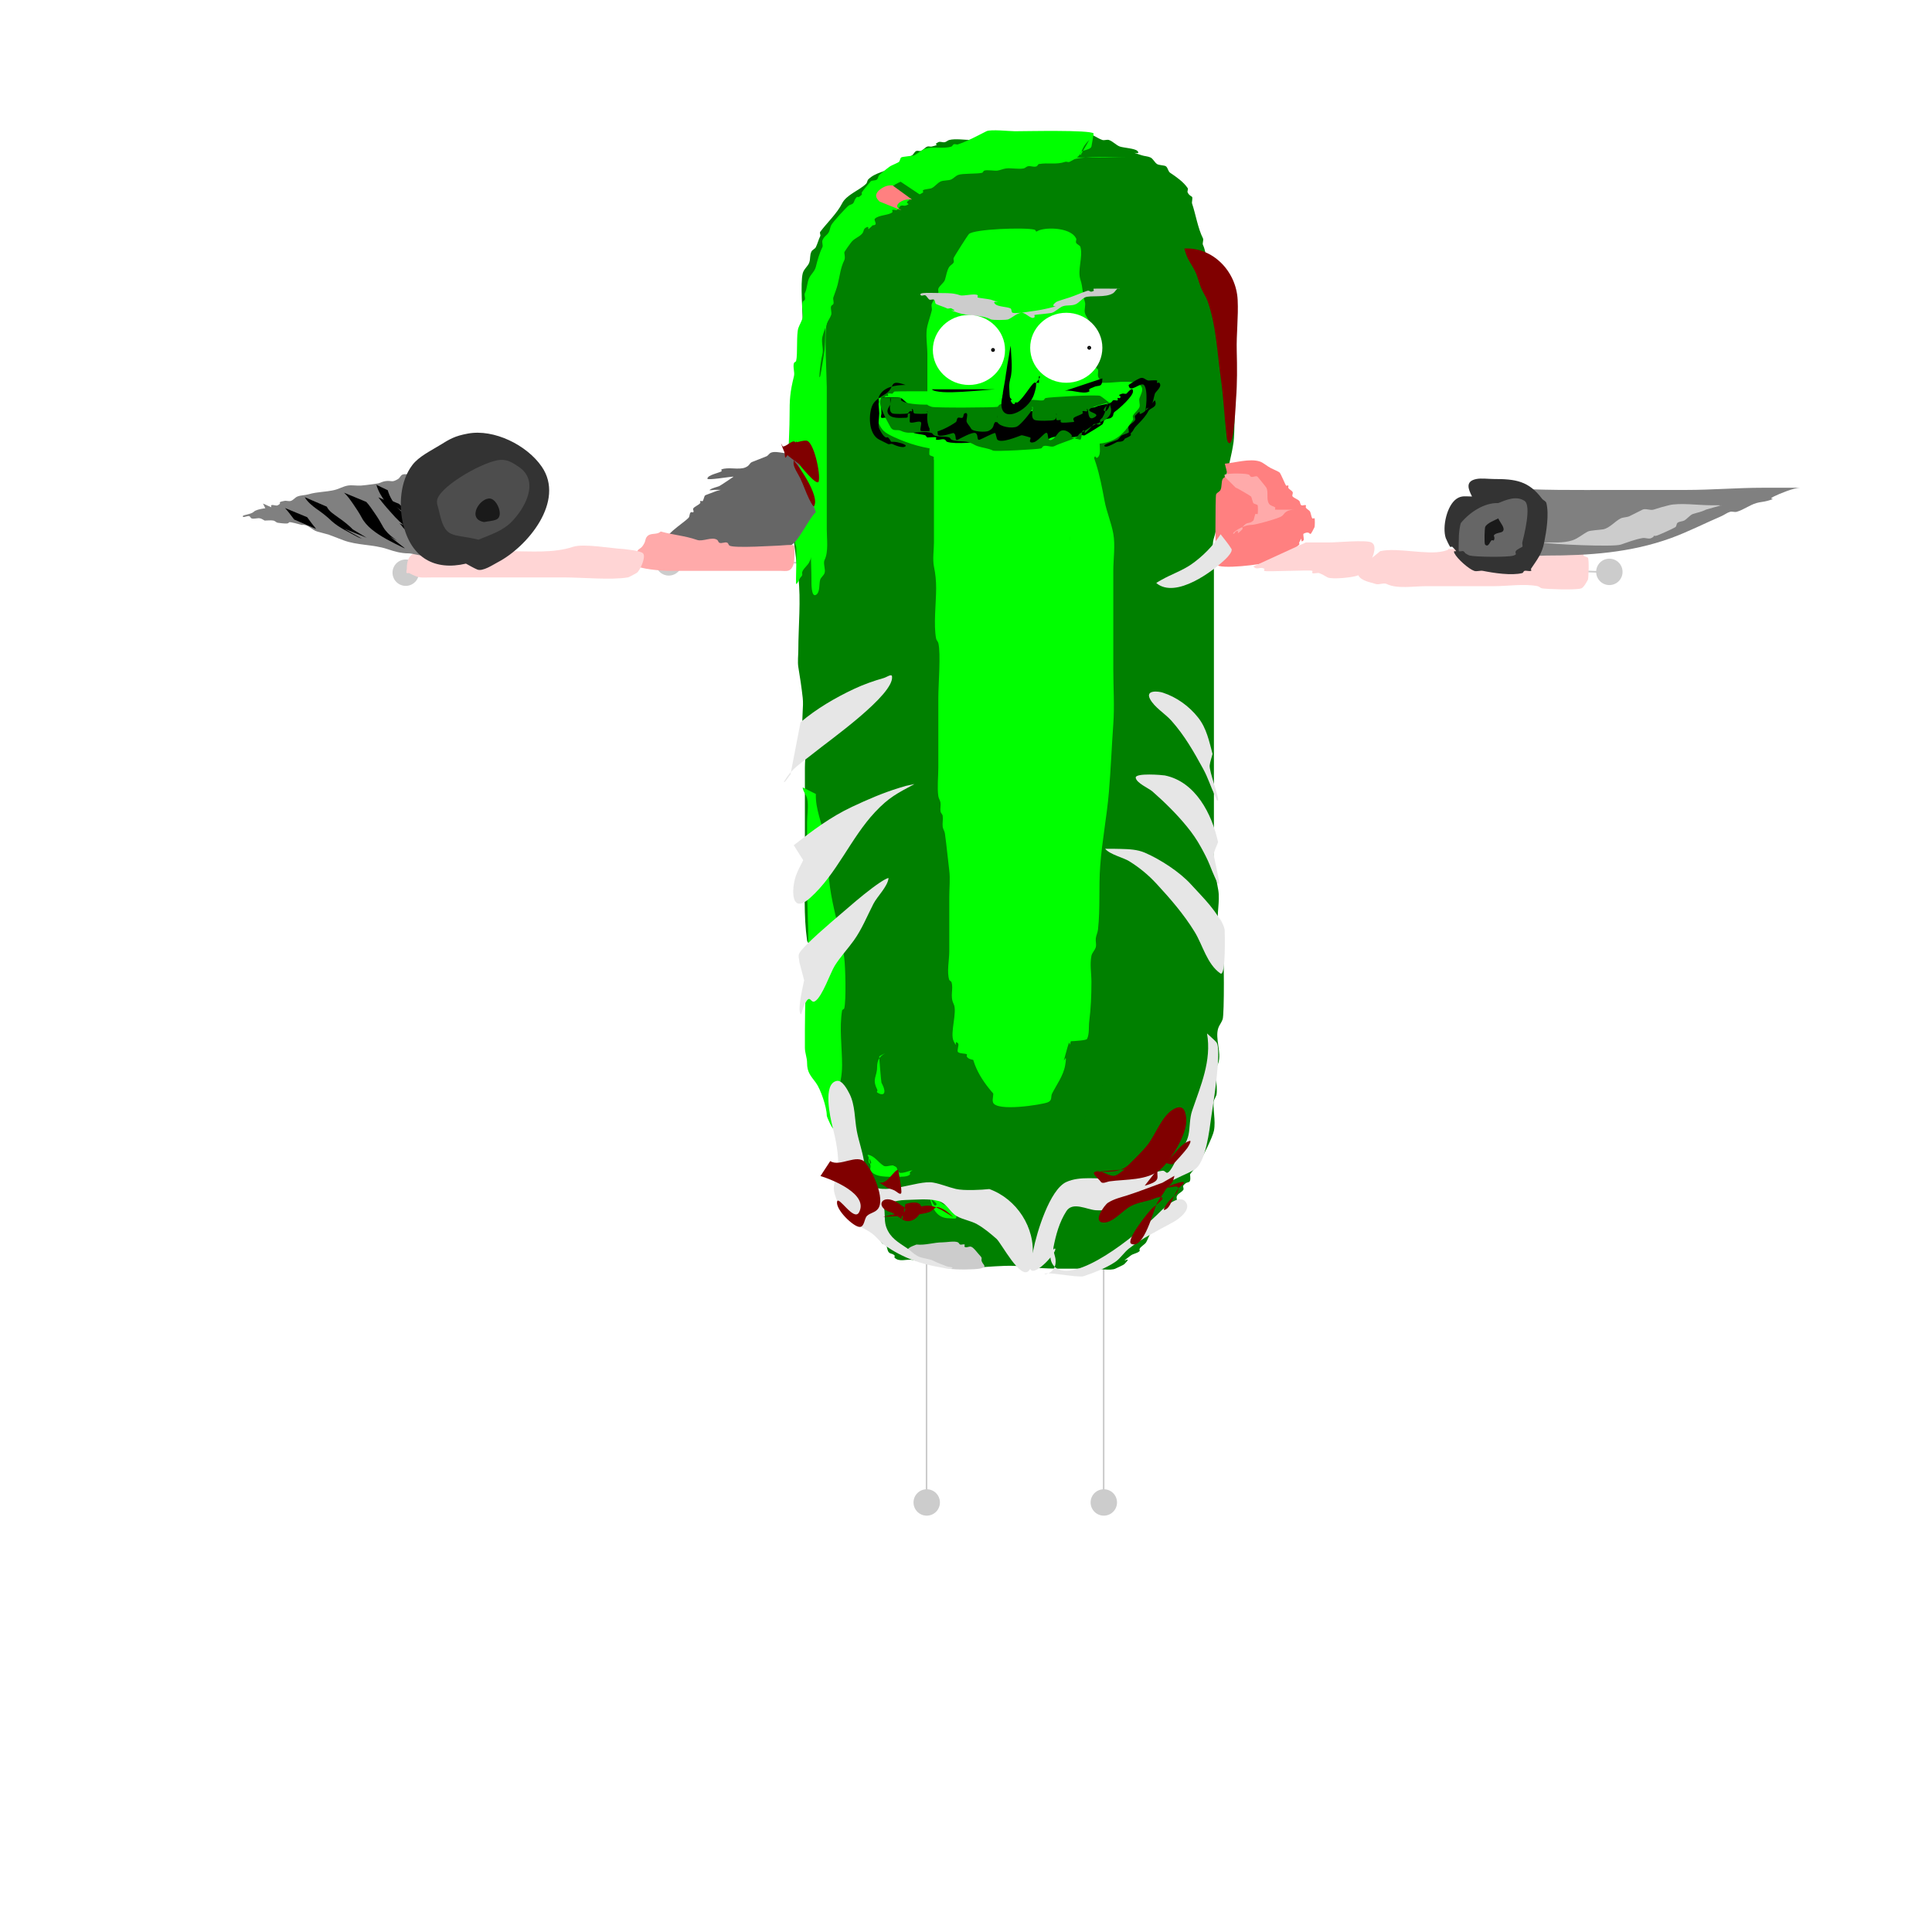 <?xml version="1.0" encoding="UTF-8" standalone="no"?>
<!-- Generator: Adobe Illustrator 24.0.1, SVG Export Plug-In . SVG Version: 6.00 Build 0)  -->

<svg
   version="1.1"
   id="Layer_1"
   x="0px"
   y="0px"
   width="1200px"
   height="1200px"
   viewBox="0 0 1200 1200"
   style="enable-background:new 0 0 1200 1200;"
   xml:space="preserve"
   sodipodi:docname="initEdit.svg"
   inkscape:version="1.2.1 (9c6d41e410, 2022-07-14)"
   xmlns:inkscape="http://www.inkscape.org/namespaces/inkscape"
   xmlns:sodipodi="http://sodipodi.sourceforge.net/DTD/sodipodi-0.dtd"
   xmlns="http://www.w3.org/2000/svg"
   xmlns:svg="http://www.w3.org/2000/svg"><defs
   id="defs249" /><sodipodi:namedview
   id="namedview247"
   pagecolor="#ffffff"
   bordercolor="#000000"
   borderopacity="0.25"
   inkscape:showpageshadow="2"
   inkscape:pageopacity="0.0"
   inkscape:pagecheckerboard="0"
   inkscape:deskcolor="#d1d1d1"
   showgrid="false"
   inkscape:zoom="0.73608933"
   inkscape:cx="570.58292"
   inkscape:cy="425.22013"
   inkscape:window-width="806"
   inkscape:window-height="829"
   inkscape:window-x="-1"
   inkscape:window-y="9"
   inkscape:window-maximized="0"
   inkscape:current-layer="Layer_1" />
<g
   id="skeleton_1_"
   inkscape:label="skeleton"
   sodipodi:insensitive="true"
   style="opacity:0.2">
	<polygon
   style="fill:none;stroke:#000000;stroke-miterlimit:10"
   points="569.1,565.3 685.5,564.5 731.7,349.5 518.8,349.5 "
   id="polygon130" />
	<polyline
   style="fill:none;stroke:#000000;stroke-miterlimit:10"
   points="517.8,349.5 415.1,349.5 251.8,355.8  "
   id="polyline132" />
	<polyline
   style="fill:none;stroke:#000000;stroke-miterlimit:10"
   points="733.2,349.1 836.4,349.1 999.7,355.5  "
   id="polyline134" />
	<polyline
   style="fill:none;stroke:#000000;stroke-miterlimit:10"
   points="569.1,565.3 575.5,725.5 575.5,933.5  "
   id="polyline136" />
	<polyline
   style="fill:none;stroke:#000000;stroke-miterlimit:10"
   points="685.5,564.5 685.5,725.5 685.5,933.5  "
   id="polyline138" />
	<polyline
   style="fill:none;stroke:#000000;stroke-miterlimit:10"
   points="624.5,170 604.7,172.5 592.2,182 583.6,196.1    581.1,205.4 580.3,217.1 580.3,226.6 581.1,248.3 587.9,268.3 599.5,280.8 609.5,287.5 624.5,290.7 639.3,287.9 649.3,281.2    660.9,268.6 667.7,248.6 668.5,227 668.5,217.4 667.7,205.7 665.2,196.5 657,182 644.4,172.5 624.5,170  "
   id="polyline140" />
	<polyline
   style="fill:none;stroke:#000000;stroke-miterlimit:10"
   points="588.5,206.9 592.5,203.2 598.7,202.2 606,202.2    615.8,206.2  "
   id="polyline142" />
	<polygon
   style="fill:none;stroke:#000000;stroke-miterlimit:10"
   points="599.9,211.4 606.2,211.4 611.4,215.6 606.2,216.6 599.9,217.4 594.7,215.1 "
   id="polygon144" />
	<polyline
   style="fill:none;stroke:#000000;stroke-miterlimit:10"
   points="613,233.2 618.2,233.2 623.7,234 623.7,228.7    623.7,221.6 623.7,216.1 623.7,210.3  "
   id="polyline146" />
	<polyline
   style="fill:none;stroke:#000000;stroke-miterlimit:10"
   points="660,206.5 656,203.6 649.7,202.1 642.4,202.5    632.4,205.7  "
   id="polyline148" />
	<polygon
   style="fill:none;stroke:#000000;stroke-miterlimit:10"
   points="648.8,211.4 642.5,211.4 637.4,215.6 642.5,216.6 648.8,217.4 654.1,215.1 "
   id="polygon150" />
	<polyline
   style="fill:none;stroke:#000000;stroke-miterlimit:10"
   points="634.1,233.2 629.1,233.2 623.7,234  "
   id="polyline152" />
	<polygon
   style="fill:none;stroke:#000000;stroke-miterlimit:10"
   points="613.9,251.9 620.4,250.8 624.5,251.7 628.7,250.8 635.1,251.9 642,255.3 635.6,261.6 628.5,264.4 624.5,264.9 620.4,264.4 613.4,261.6 607,255.3 "
   id="polygon154" />
	<polyline
   style="fill:none;stroke:#000000;stroke-miterlimit:10"
   points="607,255.3 610.6,255.6 620.6,254.8 624.5,255.3    628.5,254.8 638.4,255.6 642,255.3  "
   id="polyline156" />
	<polyline
   style="fill:none;stroke:#000000;stroke-miterlimit:10"
   points="607,255.3 610.6,255.6 620.6,257.7 624.5,258.5    628.5,257.7 638.4,255.6 642,255.3  "
   id="polyline158" />
	<circle
   id="rightShoulder"
   cx="518.9"
   cy="349.2"
   r="8.2" />
	<circle
   id="rightElbow"
   cx="415.4"
   cy="349.3"
   r="8.2" />
	<circle
   id="rightWrist"
   cx="252"
   cy="355.7"
   r="8.2" />
	<circle
   id="rightHip"
   cx="569.2"
   cy="565"
   r="8.2" />
	<circle
   id="rightKnee"
   cx="575.6"
   cy="725.2"
   r="8.2" />
	<circle
   id="rightAnkle"
   cx="575.6"
   cy="933.2"
   r="8.2" />
	<circle
   id="leftElbow"
   cx="836.2"
   cy="348.9"
   r="8.2" />
	<circle
   id="leftWrist"
   cx="999.6"
   cy="355.2"
   r="8.2" />
	<circle
   id="leftHip"
   cx="685.6"
   cy="564.2"
   r="8.2" />
	<circle
   id="leftKnee"
   cx="685.6"
   cy="725.2"
   r="8.2" />
	<circle
   id="leftAnkle"
   cx="685.6"
   cy="933.2"
   r="8.2" />
	<circle
   id="rightEye0"
   cx="594.7"
   cy="215.1"
   r="0.8" />
	<circle
   id="rightBrow1"
   cx="592.5"
   cy="203.2"
   r="0.8" />
	<circle
   id="rightBrow4"
   cx="615.8"
   cy="206.2"
   r="0.8" />
	<circle
   id="nose1"
   cx="623.7"
   cy="216.1"
   r="0.8" />
	<circle
   id="rightBrow3"
   cx="606"
   cy="202.2"
   r="0.8" />
	<circle
   id="rightEye1"
   cx="599.9"
   cy="211.4"
   r="0.8" />
	<circle
   id="rightBrow0"
   cx="588.5"
   cy="206.9"
   r="0.8" />
	<circle
   id="rightBrow2"
   cx="598.7"
   cy="202.2"
   r="0.8" />
	<circle
   id="rightEye5"
   cx="599.9"
   cy="217.4"
   r="0.8" />
	<circle
   id="rightEye2"
   cx="606.2"
   cy="211.4"
   r="0.8" />
	<circle
   id="rightEye3"
   cx="611.4"
   cy="215.6"
   r="0.8" />
	<circle
   id="nose0"
   cx="623.7"
   cy="210.3"
   r="0.8" />
	<circle
   id="nose3"
   cx="623.7"
   cy="228.7"
   r="0.8" />
	<circle
   id="rightNose0"
   cx="613"
   cy="233.2"
   r="0.8" />
	<circle
   id="rightMouthCorner"
   cx="607"
   cy="255.3"
   r="0.8" />
	<circle
   id="rightNose1"
   cx="618.2"
   cy="233.2"
   r="0.8" />
	<circle
   id="rightUpperLipTop0"
   cx="613.9"
   cy="251.9"
   r="0.8" />
	<circle
   id="nose2"
   cx="623.7"
   cy="221.6"
   r="0.8" />
	<circle
   id="nose4"
   cx="623.7"
   cy="234"
   r="0.8" />
	<circle
   id="upperLipTopMid"
   cx="624.5"
   cy="251.7"
   r="0.8" />
	<circle
   id="rightUpperLipTop1"
   cx="620.4"
   cy="250.8"
   r="0.8" />
	<path
   id="rightMiddleLip"
   d="m 610.6,254.8 c 0.4,0 0.8,0.4 0.8,0.8 0,0.4 -0.4,0.8 -0.8,0.8 -0.4,0 -0.8,-0.4 -0.8,-0.8 0,-0.4 0.4,-0.8 0.8,-0.8 z" />
	<circle
   id="lowerLipBottomMid"
   cx="624.5"
   cy="264.9"
   r="0.8" />
	<circle
   id="upperLipBottomMid"
   cx="624.5"
   cy="255.3"
   r="0.8" />
	<circle
   id="lowerLipTopMid"
   cx="624.5"
   cy="258.4"
   r="0.8" />
	<circle
   id="rightUpperLipBottom1"
   cx="620.6"
   cy="254.8"
   r="0.8" />
	<circle
   id="rightLowerLipTop0"
   cx="620.6"
   cy="257.7"
   r="0.8" />
	<circle
   id="rightLowerLipBottom1"
   cx="620.4"
   cy="264.4"
   r="0.8" />
	<circle
   id="rightLowerLipBottom0"
   cx="613.4"
   cy="261.6"
   r="0.8" />
	<circle
   id="rightEye4"
   cx="606.2"
   cy="216.6"
   r="0.8" />
	<circle
   id="jawMid"
   cx="624.5"
   cy="290.7"
   r="0.8" />
	<circle
   id="rightJaw7"
   cx="609.5"
   cy="287.5"
   r="0.8" />
	<circle
   id="rightJaw6"
   cx="599.5"
   cy="280.8"
   r="0.8" />
	<circle
   id="rightJaw5"
   cx="587.9"
   cy="268.3"
   r="0.8" />
	<circle
   id="rightJaw4"
   cx="581.1"
   cy="248.3"
   r="0.8" />
	<circle
   id="rightJaw3"
   cx="580.3"
   cy="226.6"
   r="0.8" />
	<circle
   id="rightJaw2"
   cx="580.3"
   cy="217.1"
   r="0.8" />
	<circle
   id="rightJaw1"
   cx="581.1"
   cy="205.4"
   r="0.8" />
	<circle
   id="rightJaw0"
   cx="583.6"
   cy="196.1"
   r="0.8" />
	<circle
   id="topMid"
   cx="624.7"
   cy="170"
   r="0.8" />
	<circle
   id="leftTop0"
   cx="644.4"
   cy="172.5"
   r="0.8" />
	<circle
   id="leftTop1"
   cx="657"
   cy="182"
   r="0.8" />
	<circle
   id="leftEye0"
   cx="654.3"
   cy="215.1"
   r="0.8" />
	<circle
   id="leftBrow1"
   cx="656.2"
   cy="203.6"
   r="0.8" />
	<circle
   id="leftBrow4"
   cx="632.6"
   cy="205.7"
   r="0.8" />
	<circle
   id="leftBrow3"
   cx="642.6"
   cy="202.5"
   r="0.8" />
	<circle
   id="leftEye1"
   cx="649.1"
   cy="211.4"
   r="0.8" />
	<circle
   id="leftBrow0"
   cx="660.2"
   cy="206.5"
   r="0.8" />
	<circle
   id="leftBrow2"
   cx="649.9"
   cy="202.1"
   r="0.8" />
	<circle
   id="leftEye5"
   cx="649.1"
   cy="217.4"
   r="0.8" />
	<circle
   id="leftEye2"
   cx="642.8"
   cy="211.4"
   r="0.8" />
	<circle
   id="leftEye3"
   cx="637.6"
   cy="215.6"
   r="0.8" />
	<circle
   id="leftNose0"
   cx="634.1"
   cy="233.2"
   r="0.8" />
	<circle
   id="leftMouthCorner"
   cx="642"
   cy="255.3"
   r="0.8" />
	<circle
   id="leftNose1"
   cx="629.3"
   cy="233.2"
   r="0.8" />
	<circle
   id="leftUpperLipTop0"
   cx="635.1"
   cy="251.9"
   r="0.8" />
	<circle
   id="leftUpperLipTop1"
   cx="628.7"
   cy="250.8"
   r="0.8" />
	<path
   id="leftMiddleLip"
   d="m 638.4,254.8 c 0.4,0 0.8,0.4 0.8,0.8 0,0.4 -0.4,0.8 -0.8,0.8 -0.4,0 -0.8,-0.4 -0.8,-0.8 0,-0.4 0.4,-0.8 0.8,-0.8 z" />
	<circle
   id="leftUpperLipBottom1"
   cx="628.5"
   cy="254.8"
   r="0.8" />
	<circle
   id="leftLowerLipTop0"
   cx="628.5"
   cy="257.7"
   r="0.8" />
	<circle
   id="leftLowerLipBottom1"
   cx="628.7"
   cy="264.4"
   r="0.8" />
	<circle
   id="leftLowerLipBottom0"
   cx="635.6"
   cy="261.6"
   r="0.8" />
	<circle
   id="leftEye4"
   cx="642.8"
   cy="216.6"
   r="0.8" />
	<circle
   id="leftJaw7"
   cx="639.3"
   cy="287.9"
   r="0.8" />
	<circle
   id="leftJaw6"
   cx="649.3"
   cy="281.2"
   r="0.8" />
	<circle
   id="leftJaw5"
   cx="660.9"
   cy="268.6"
   r="0.8" />
	<circle
   id="leftJaw4"
   cx="667.7"
   cy="248.6"
   r="0.8" />
	<circle
   id="leftJaw3"
   cx="668.5"
   cy="227"
   r="0.8" />
	<circle
   id="leftJaw2"
   cx="668.5"
   cy="217.4"
   r="0.8" />
	<circle
   id="leftJaw1"
   cx="667.7"
   cy="205.7"
   r="0.8" />
	<circle
   id="leftJaw0"
   cx="665.2"
   cy="196.5"
   r="0.8" />
	<circle
   id="rightTop0"
   cx="604.8"
   cy="172.5"
   r="0.8" />
	<circle
   id="rightTop1"
   cx="592.2"
   cy="182"
   r="0.8" />
	<circle
   id="leftShoulder"
   cx="731.8"
   cy="349.2"
   r="8.2" />
</g>
<g
   inkscape:groupmode="layer"
   id="layer1"
   inkscape:label="Layer 1" /><path
   style="fill:#008000"
   d="m 491.788,271.706 c 0.644,-6.723 1.589,-13.607 2.717,-20.378 0.69,-4.138 1.695,-8.14 2.717,-12.227 0.959,-3.836 -0.959,-8.391 0,-12.227 0.155,-0.621 1.072,-0.786 1.359,-1.359 1.627,-3.254 0,-19.989 0,-24.454 0,-7.113 -1.547,-25.06 0,-31.246 0.699,-2.797 3.276,-4.393 4.076,-6.793 0.844,-2.531 0.191,-4.457 1.359,-6.793 0.573,-1.146 2.144,-1.571 2.717,-2.717 1.012,-2.023 1.71,-4.779 2.717,-6.793 0.405,-0.81 -0.543,-1.993 0,-2.717 4.248,-5.664 10.56,-11.611 13.585,-17.661 2.718,-5.435 10.834,-8.117 14.944,-12.227 0.716,-0.716 0.643,-2.001 1.359,-2.717 4.476,-4.476 11.164,-4.725 16.302,-8.151 2.353,-1.569 4.239,-4.157 6.793,-5.434 0.405,-0.203 0.906,0 1.359,0 0.906,-0.453 1.875,-0.797 2.717,-1.359 1.066,-0.71 1.502,-2.312 2.717,-2.717 0.859,-0.286 1.858,0.286 2.717,0 1.353,-0.451 2.723,-2.266 4.076,-2.717 0.859,-0.286 1.838,0.22 2.717,0 6.56,-1.64 -0.067,-0.646 4.076,-2.717 1.215,-0.608 2.758,0.329 4.076,0 0.982,-0.246 1.735,-1.113 2.717,-1.359 3.872,-0.968 9.723,0 13.585,0 12.227,0 24.454,0 36.68,0 4.416,0 10.425,0.904 14.944,0 2.808,-0.562 5.343,-2.155 8.151,-2.717 3.162,-0.632 13.583,-1.36 16.302,0 1.787,0.893 3.597,2.105 5.434,2.717 1.223,0.408 2.853,-0.408 4.076,0 2.391,0.797 4.682,3.372 6.793,4.076 2.43,0.81 9.31,1.159 10.868,2.717 3.208,3.208 -7.577,-0.714 2.717,2.717 1.579,0.526 3.995,0.639 5.434,1.359 1.718,0.859 2.477,3.01 4.076,4.076 1.186,0.791 4.465,0.713 5.434,1.359 1.359,0.906 1.359,3.17 2.717,4.076 3.745,2.497 8.273,5.617 10.868,9.51 0.502,0.754 -0.405,1.907 0,2.717 0.991,1.981 2.173,2.173 2.717,2.717 0.546,0.546 -0.256,3.307 0,4.076 2.388,7.163 3.566,15.283 6.793,21.736 0.543,1.087 -0.543,2.989 0,4.076 1.216,2.433 1.452,5.621 2.717,8.151 2.827,5.654 -0.094,-1.452 2.717,1.359 0.64,0.64 -0.405,1.907 0,2.717 0.791,1.583 1.926,2.493 2.717,4.076 1.265,2.531 1.5,5.718 2.717,8.151 0.919,1.838 -0.659,4.817 0,6.793 1.823,5.469 0.228,10.649 1.359,16.302 0.097,3.396 2.002,6.291 2.717,9.51 3.09,13.903 0.092,2.367 1.359,16.302 0.45,4.947 1.745,10.085 2.717,14.944 1.085,5.424 0.599,29.771 0,33.963 -1.171,8.198 -3.45,16.518 -5.434,24.454 -0.533,2.13 0.431,4.637 0,6.793 0.312,2.728 -2.126,4.427 -2.717,6.793 -1.796,7.183 -1.769,14.817 -4.076,21.736 -1.687,5.06 0,13.459 0,19.019 0,14.038 0,28.076 0,42.114 0,32.152 0,64.304 0,96.456 0,10.868 0,21.736 0,32.605 0,4.296 -0.699,9.389 0,13.585 0.834,5.003 1.883,9.941 2.717,14.944 1.175,7.05 -1.175,14.687 0,21.736 0.696,4.173 1.917,8.225 2.717,12.227 0.924,4.618 1.082,42.945 0,46.19 -0.668,2.004 -2.147,3.725 -2.717,5.434 -2.174,6.521 2.174,15.216 0,21.736 -2.371,7.113 -1.359,-3.598 -1.359,9.51 0,1.511 1.003,8.862 0,10.868 -4.804,9.607 -7.799,21.535 -12.227,32.605 -1.726,4.315 -5.751,9.408 -9.51,12.227 -1.417,1.063 -5.891,1.816 -6.793,2.717 -0.716,0.716 -0.516,2.155 -1.359,2.717 -0.754,0.502 -1.838,-0.22 -2.717,0 -3.724,0.931 -7.531,4.183 -10.868,5.434 -8.561,3.21 -17.159,5.267 -25.812,8.151 -1.921,0.64 -3.513,2.077 -5.434,2.717 -2.578,0.859 -5.487,-0.533 -8.151,0 -0.628,0.126 -0.751,1.156 -1.359,1.359 -12.46,4.153 -25.294,6.534 -36.68,12.227 -2.025,1.013 -4.528,0 -6.793,0 -5.434,0 -10.868,0 -16.302,0 -10.576,0 -19.469,-0.056 -29.888,-1.359 -10.06,-1.257 -18.116,0.452 -27.171,-4.076 -4.901,-2.45 -24.259,-2.132 -25.812,-6.793 -1.079,-3.236 0.827,-7.56 0,-10.868 -0.962,-3.849 -2.255,-5.869 -4.076,-9.51 -0.809,-1.618 0.256,-5.002 0,-6.793 -2.142,-14.992 -0.07,-1.567 -2.717,-9.51 -1.314,-3.943 -0.335,-9.49 -1.359,-13.585 -0.591,-2.366 -2.239,-4.401 -2.717,-6.793 -0.444,-2.22 0.405,-4.565 0,-6.793 -1.316,-7.239 -4.214,-14.413 -5.434,-21.736 -0.584,-3.501 0.696,-7.389 0,-10.868 -0.199,-0.993 -1.038,-1.756 -1.359,-2.717 -0.859,-2.578 0.27,-5.448 0,-8.151 -0.75,-7.501 -3.387,-14.571 -5.434,-21.736 -0.622,-2.177 0.281,-4.546 0,-6.793 -0.397,-3.177 -0.731,-6.37 -1.359,-9.51 -0.199,-0.993 -1.215,-1.715 -1.359,-2.717 -0.64,-4.483 0.64,-9.102 0,-13.585 -0.143,-1.002 -1.215,-1.715 -1.359,-2.717 -2.173,-15.211 -1.359,-32.07 -1.359,-47.549 0,-19.925 0,-39.85 0,-59.775 0,-6.699 1.613,-15.286 0,-21.736 -0.347,-1.389 -1.181,-2.655 -1.359,-4.076 -0.725,-5.8 0.646,-11.851 0,-17.661 -0.711,-6.397 -1.678,-12.783 -2.717,-19.019 -0.536,-3.219 0,-7.602 0,-10.868 0,-14.109 1.712,-31.135 0,-44.832 -1.293,-10.345 -2.358,-20.94 -4.076,-31.246 -3.376,-20.259 0.513,6.642 -2.717,-9.51 -0.533,-2.664 0.533,-5.487 0,-8.151 -0.126,-0.628 -1.156,-0.751 -1.359,-1.359 -0.417,-1.251 -0.777,-22.899 0,-24.454 1.679,-3.357 1.359,0.469 1.359,-2.717"
   id="path719" /><path
   style="fill:#008000"
   d="m 714.587,703.719 c 4.673,3.425 6.252,4.353 8.151,8.151 0.608,1.215 -0.43,2.787 0,4.076 1.679,5.036 1.359,-1.656 1.359,2.717"
   id="path721" /><path
   style="fill:#008000"
   d="m 753.985,681.982 c -0.964,6.597 1.306,13.849 0,20.378 -0.776,3.881 -7.192,16.901 -9.51,20.378 -1.947,2.921 -11.315,5.657 -13.585,6.793 -2.89,1.445 -5.526,3.684 -8.151,5.434 -8.248,5.498 4.254,-3.911 -6.793,2.717 -1.095,0.657 -3.896,5.05 -5.434,5.434 -2.983,0.746 -6.526,-0.746 -9.51,0 -4.302,1.075 -7.853,2.717 -12.227,2.717"
   id="path723" /><path
   style="fill:#008000"
   d="m 739.041,728.172 c 0,1.811 0.673,3.752 0,5.434 -0.376,0.94 -1.939,0.71 -2.717,1.359 -2.352,1.96 -6.142,6.804 -9.51,8.151 -2.144,0.858 -4.727,0.326 -6.793,1.359 -7.693,3.847 -16.885,8.022 -25.812,9.51 -2.233,0.372 -4.572,-0.444 -6.793,0 -2.808,0.562 -5.343,2.155 -8.151,2.717 -8.18,1.636 -15.307,3.487 -23.095,5.434 -4.308,1.077 -10.499,0 -14.944,0 -2.165,0 -5.922,0.557 -8.151,0 -1.811,-0.453 -3.764,-0.524 -5.434,-1.359 -3.97,-1.985 1.793,-2.717 -4.076,-2.717"
   id="path725" /><path
   style="fill:#008000"
   d="m 533.903,751.268 c 4.728,1.587 -0.169,5.859 1.359,8.151 0.562,0.843 1.875,0.797 2.717,1.359 3.121,2.081 -0.583,0.776 2.717,4.076 1.664,1.664 3.988,1.907 5.434,4.076 7.245,10.868 -4.981,-4.981 4.076,4.076 0.569,0.569 0.947,3.252 1.359,4.076 1.04,2.081 2.421,1.062 4.076,2.717 0.32,0.32 -0.32,1.038 0,1.359 2.931,2.931 7.34,0.77 10.868,1.359 4.19,0.698 8.037,2.019 12.227,2.717 3.473,0.579 7.462,-0.851 10.868,0 0.621,0.155 0.731,1.233 1.359,1.359 12.072,2.414 30.674,-1.6 43.473,0 15.152,1.894 29.293,1.359 44.832,1.359 2.751,0 10.701,1.442 13.585,0 1.014,-0.507 4.989,-2.271 5.434,-2.717 6.943,-6.943 -5.696,1.895 4.076,-5.434 1.62,-1.215 4.002,-1.285 5.434,-2.717 0.32,-0.32 -0.203,-0.953 0,-1.359 0.802,-1.605 3.076,-2.577 4.076,-4.076 0.585,-0.877 2.129,-4.846 2.717,-5.434 0.716,-0.716 2.001,-0.643 2.717,-1.359 0.768,-0.768 1.705,-4.422 2.717,-5.434 0.716,-0.716 2.001,-0.643 2.717,-1.359 0.882,-0.882 1.932,-4.256 2.717,-5.434 1.336,-2.005 4.64,-4.41 5.434,-6.793 0.286,-0.859 -0.286,-1.858 0,-2.717 0.608,-1.823 3.01,-2.477 4.076,-4.076 0.502,-0.754 -0.405,-1.907 0,-2.717 0.728,-1.456 1.989,-1.261 2.717,-2.717 0.526,-1.053 0.729,-3.131 1.359,-4.076 2.296,-3.444 6.793,-6.438 6.793,-10.868"
   id="path727" /><path
   style="fill:#008000"
   d="m 580.093,661.604 c -1.326,-19.906 5.245,-38.315 10.868,-57.058 0.926,-3.086 -0.551,-5.434 4.076,-5.434"
   id="path792" /><path
   style="fill:#008000"
   d="m 686.058,671.114 c 0.414,11.658 -8.983,18.23 -14.944,27.171"
   id="path794" /><path
   style="fill:#00ff00"
   d="m 699.643,97.814 c -21.284,0 -42.567,0 -63.851,0 -6.523,0 -14.025,-1.059 -20.378,0 -0.632,0.105 -0.737,1.203 -1.359,1.359 -7.437,1.859 -15.718,2.231 -23.095,4.076 -5.722,1.43 -16.397,9.604 -20.378,13.585 -0.906,0.906 -2.144,1.571 -2.717,2.717 -0.203,0.405 0.405,1.156 0,1.359 -0.81,0.405 -1.907,-0.405 -2.717,0 -0.405,0.203 0.32,1.038 0,1.359 -2.054,2.054 -8.09,4.508 -10.868,5.434 -1.254,0.418 -4.656,0.581 -5.434,1.359 -0.716,0.716 -0.453,2.264 -1.359,2.717 -1.215,0.608 -2.787,-0.43 -4.076,0 -0.43,0.143 0.32,1.038 0,1.359 -1.013,1.013 -2.884,0.564 -4.076,1.359 -1.173,0.782 -4.638,3.28 -5.434,4.076 -0.32,0.32 0.32,1.038 0,1.359 -0.32,0.32 -1.038,-0.32 -1.359,0 -2.189,2.189 -7.172,10.647 -8.151,13.585 -0.772,2.315 1.082,5.988 0,8.151 -2.34,4.681 -2.719,9.519 -4.076,14.944 -0.707,2.83 -1.79,5.369 -2.717,8.151 -0.382,1.146 0.536,3.003 0,4.076 -0.286,0.573 -1.156,0.751 -1.359,1.359 -0.543,1.63 0.543,3.804 0,5.434 -0.668,2.004 -2.147,3.725 -2.717,5.434 -1.648,4.944 0,33.128 0,39.397 0,29.435 0,58.87 0,88.305 0,5.934 1.166,13.97 -1.359,19.019 -1.055,2.11 0.744,5.918 0,8.151 -0.451,1.353 -2.266,2.723 -2.717,4.076 -0.799,2.396 0.056,8.123 -2.717,9.51 -2.977,1.489 -2.717,-7.778 -2.717,-9.51 0,-12.282 -1.6,-26.206 1.359,-38.039 0.639,-2.557 -0.639,-5.594 0,-8.151 0.592,-2.369 2.125,-4.424 2.717,-6.793 0.988,-3.951 0,-9.523 0,-13.585 0,-12.227 0,-24.454 0,-36.68 0,-4.72 -1.454,-17.374 0,-21.736 0.203,-0.608 1.203,-0.737 1.359,-1.359 0.529,-2.116 2.648,-15.402 2.717,-16.302 1.065,-13.85 0,-28.184 0,-42.114 0,-3.348 -1.571,-10.443 0,-13.585 2.133,-4.265 5.532,-9.656 8.151,-13.585 1.776,-2.664 4.931,-4.187 6.793,-6.793 1.177,-1.648 1.594,-3.749 2.717,-5.434 3.354,-5.032 10.828,-10.848 16.302,-13.585 3.085,-1.542 6.238,-2.985 9.51,-4.076 0.859,-0.286 1.858,0.286 2.717,0 1.921,-0.64 3.487,-2.161 5.434,-2.717 1.306,-0.373 2.787,0.43 4.076,0 1.549,-0.516 2.527,-2.201 4.076,-2.717 3.937,-1.312 9.47,-0.33 13.585,-1.359 5.373,-1.343 10.881,-3.885 16.302,-5.434 1.811,-0.453 3.623,-0.906 5.434,-1.359 1.359,0 2.743,0.266 4.076,0 2.174,-0.435 9.738,-2.152 10.868,-2.717 0.573,-0.286 0.751,-1.156 1.359,-1.359 7.622,-2.541 23.603,2.548 31.246,0 3.801,-1.267 7.099,-0.416 10.868,-1.359 10.531,-2.633 22.926,-1.359 33.963,-1.359 z"
   id="path796" /><path
   style="fill:#00ff00"
   d="m 589.602,218.723 c -0.887,-14.882 0.563,-29.421 4.076,-43.473 0.872,-3.488 4.899,-9.386 6.793,-12.227 0.71,-1.066 2.144,-1.571 2.717,-2.717 0.405,-0.81 -0.286,-1.858 0,-2.717 0.881,-2.642 3.75,-6.032 6.793,-6.793 2.197,-0.549 4.596,0.549 6.793,0 0.621,-0.155 0.764,-1.121 1.359,-1.359 5.171,-2.069 15.316,-2.531 20.378,0 1.46,0.73 3.096,1.411 4.076,2.717 1.198,1.598 4.448,8.896 5.434,10.868 1.305,2.611 4.129,4.182 5.434,6.793 1.686,3.373 3.664,7.329 5.434,10.868 3.67,7.339 1.359,25.378 1.359,33.963 0,11.321 0,22.642 0,33.963 0,5.032 1.207,11.473 0,16.302 -0.296,1.183 -2.421,4.251 -2.717,5.434 -1.666,6.662 0,20.627 0,28.529 0,7.932 -1.359,15.035 -1.359,23.095 0,0.553 -0.339,5.265 0,5.434 0.919,0.459 6.793,-1.175 6.793,1.359 0,0.453 -1.156,-0.405 -1.359,0 0,6.184 0.64,0.078 -1.359,4.076 -1.959,3.918 1.595,10.218 2.717,13.585 1.642,4.927 0,23.734 0,28.529 0,5.526 -1.699,19.358 0,24.454 1.958,5.875 4.368,12.622 5.434,19.019 0.727,4.359 0.197,10.877 1.359,14.944 0.449,1.57 2.201,2.527 2.717,4.076 1.146,3.437 -0.786,7.332 0,10.868 0.439,1.977 2.161,3.487 2.717,5.434 0.373,1.306 -0.223,2.736 0,4.076 0.235,1.413 1.181,2.655 1.359,4.076 0.614,4.912 -0.547,10.024 0,14.944 2.029,18.257 1.359,-3.608 1.359,20.378 0,14.425 -0.078,16.69 -2.717,29.888 -2.063,10.314 -3.038,20.867 -4.076,31.246 -0.225,2.253 0.32,4.551 0,6.793 -0.335,2.348 -2.382,5.804 -2.717,8.151 -0.761,5.324 0.667,10.966 0,16.302 -0.683,5.463 -2.029,10.795 -2.717,16.302 -0.8,6.397 0.276,8.405 -1.359,14.944 -0.964,3.858 -1.084,13.325 0,17.661 0.908,3.633 2.123,1.609 1.359,5.434 -2.267,11.337 -0.302,-1.66 -2.717,6.793 -4.991,17.467 0.622,-1.013 -1.359,10.868 -1.095,6.571 -5.535,12.428 -8.151,17.661 -0.961,1.922 0.335,4.213 -2.717,5.434 -3.641,1.457 -31.974,5.968 -33.963,0 -0.679,-2.038 0.679,-4.755 0,-6.793 -0.203,-0.608 -1.156,-0.751 -1.359,-1.359 -1.672,-5.015 0.364,-16.763 1.359,-21.736 0.747,-3.734 0,-8.434 0,-12.227 0,-9.51 0,-19.019 0,-28.529 0,-24.001 0,-48.001 0,-72.002 0,-10.102 1.008,-21.165 0,-31.246 -0.382,-3.815 -1.598,-14.305 -2.717,-17.661 -0.516,-1.549 -2.201,-2.527 -2.717,-4.076 -1.132,-3.396 0.755,-3.774 0,-6.793 -0.246,-0.982 -1.16,-1.724 -1.359,-2.717 -0.266,-1.332 0.329,-2.758 0,-4.076 -0.155,-0.621 -1.156,-0.751 -1.359,-1.359 -1.053,-3.158 0.653,-7.603 0,-10.868 -0.199,-0.993 -1.16,-1.724 -1.359,-2.717 -0.266,-1.332 0.373,-2.769 0,-4.076 -0.556,-1.947 -2.077,-3.513 -2.717,-5.434 -2.927,-8.782 -5.253,-19.289 -6.793,-28.529 -0.808,-4.849 0.696,-10.075 0,-14.944 -0.59,-4.133 -2.127,-8.094 -2.717,-12.227 -0.62,-4.342 0,-9.192 0,-13.585 0,-11.774 0,-23.548 0,-35.322 0,-3.265 0.143,0.573 -1.359,-5.434 -2.024,-8.098 2.024,-17.714 0,-25.812 -1.128,-4.512 -2.082,-4.427 -2.717,-9.51 -0.225,-1.797 0.298,-3.647 0,-5.434 -0.333,-1.998 -2.226,-3.469 -2.717,-5.434 -0.943,-3.77 -0.106,-7.111 -1.359,-10.868 -1.056,-3.169 0,-8.999 0,-12.227 0,-7.465 -1.691,-19.046 0,-25.812 2.304,-9.214 2.717,-17.255 2.717,-27.171 z"
   id="path798" /><path
   style="fill:#00ff00"
   d="m 574.659,256.762 c 4.244,2.793 9.159,1.611 13.585,2.717 0.982,0.246 1.724,1.16 2.717,1.359 4.435,0.887 42.134,1.014 46.19,0 0.621,-0.155 0.786,-1.072 1.359,-1.359 2.883,-1.441 7.921,-1.243 10.868,-2.717 0.405,-0.203 -0.32,-1.038 0,-1.359 0.588,-0.588 4.557,-2.133 5.434,-2.717 1.066,-0.71 1.502,-2.312 2.717,-2.717 2.589,-0.863 4.984,-0.605 8.151,-2.717 0.377,-0.251 -0.32,-1.038 0,-1.359 0.64,-0.64 1.858,0.286 2.717,0 0.961,-0.32 1.811,-0.906 2.717,-1.359 0.97,-0.485 15.308,-6.065 16.302,-4.076 0.405,0.81 -0.286,1.858 0,2.717 0.203,0.608 1.072,0.786 1.359,1.359 1.099,2.198 0,8.524 0,10.868 0,4.553 -1.202,10.764 -5.434,13.585 -12.336,8.224 -59.176,5.434 -76.078,5.434 -5.01,0 -32.341,1.49 -35.322,0 -2.799,-1.4 -11.886,-4.753 -13.585,-8.151 -1.826,-3.653 -1.805,-7.258 0,-10.868 0.203,-0.405 -0.405,-1.156 0,-1.359 4.189,-2.094 13.086,1.109 16.302,2.717 z"
   id="path800" /><path
   style="fill:#00ff00"
   d="m 580.093,278.499 c 0,19.472 0,38.945 0,58.417 0,4.707 -0.918,10.354 0,14.944 0.967,4.833 1.359,8.581 1.359,13.585 0,9.071 -1.698,22.758 0,31.246 0.199,0.993 1.113,1.735 1.359,2.717 1.628,6.512 0,25.565 0,33.963 0,14.491 0,28.982 0,43.473 0,5.522 -0.783,12.179 0,17.661 0.203,1.418 1.156,2.658 1.359,4.076 0.256,1.793 -0.298,3.647 0,5.434 0.166,0.999 1.215,1.715 1.359,2.717 0.32,2.241 -0.281,4.546 0,6.793 0.178,1.421 1.156,2.658 1.359,4.076 1.078,7.548 1.761,15.45 2.717,23.095 0.657,5.257 0,10.987 0,16.302 0,11.321 0,22.642 0,33.963 0,5.302 -1.627,12.778 0,17.661 0.203,0.608 1.156,0.751 1.359,1.359 1.438,4.312 -1.096,8.676 1.359,13.585 2.472,4.945 -2.468,18.158 0,23.095 2.827,5.654 -0.094,-1.452 2.717,1.359 0.906,0.906 -0.906,4.528 0,5.434 1.043,1.043 4.277,0.78 5.434,1.359 0.405,0.203 -0.203,0.954 0,1.359 1.239,2.479 5.987,2.176 8.151,2.717 4.159,1.04 10.45,2.856 14.944,1.359 8.798,-2.933 16.349,-19.16 19.019,-27.171 0.683,-2.05 0.364,-4.803 1.359,-6.793 0.573,-1.146 2.007,-1.651 2.717,-2.717 1.521,-2.282 3.144,-5.821 4.076,-8.151 1.224,-3.061 1.56,-6.423 2.717,-9.51 1.738,-4.634 5.694,-13.633 6.793,-17.661 0.357,-1.311 0,-2.717 0,-4.076 0.906,-3.17 1.734,-6.363 2.717,-9.51 3.937,-12.597 9.678,-34.565 6.793,-47.549 -1.716,-7.721 -8.766,-13.855 -10.868,-21.736 -4.886,-18.322 -0.109,-4.946 -1.359,-14.944 -0.628,-5.024 -2.089,-9.92 -2.717,-14.944 -1.326,-10.606 -0.139,-22.123 1.359,-32.605 1.36,-9.521 0,-20.274 0,-29.888 0,-12.529 1.039,-25.565 0,-38.039 -1.645,-19.738 -0.76,-0.642 -2.717,-16.302 -0.169,-1.348 0.43,-2.787 0,-4.076 -0.516,-1.549 -2.111,-2.56 -2.717,-4.076 -0.629,-1.573 0.279,-5.116 0,-6.793 -0.614,-3.683 -1.691,-7.278 -2.717,-10.868 -2.43,-8.505 -7.822,-14.395 -12.227,-21.736 -1.028,-1.713 -3.499,-5.063 -4.076,-6.793 -0.286,-0.859 0.286,-1.858 0,-2.717 -0.716,-2.148 -2.475,-3.833 -4.076,-5.434 -0.32,-0.32 -1.038,0.32 -1.359,0 -4.945,-4.945 1.444,-0.955 -2.717,-4.076 -4.337,-3.253 -9.22,-5.532 -13.585,-8.151 -6.129,-3.677 -7.038,-5.434 -13.585,-5.434 -3.113,0 -7.251,-0.9 -9.51,1.359"
   id="path802" /><path
   style="fill:#00ff00"
   d="m 620.849,683.341 c -9.071,-9.075 -17.661,-20.994 -17.661,-33.963 0,-0.906 -0.64,-2.077 0,-2.717 0.414,-0.414 8.431,-0.36 9.51,0 1.549,0.516 2.769,1.737 4.076,2.717 1.961,1.471 1.299,3.307 2.717,5.434 5.732,8.598 1.359,19.27 1.359,28.529 z"
   id="path804" /><path
   style="fill:#00ff00"
   d="m 672.473,271.706 c 0.749,6.157 -0.368,11.721 -1.359,17.661 -0.298,1.787 0.573,3.716 0,5.434 -0.64,1.921 -2.077,3.513 -2.717,5.434 -1.356,4.069 -0.649,9.33 -1.359,13.585 -0.235,1.413 -1.123,2.663 -1.359,4.076 -1.132,6.793 0.755,1.509 0,6.793 -1.057,7.402 -1.359,14.239 -1.359,21.736 0,4.151 1.418,24.216 0,29.888 -0.155,0.621 -1.072,0.786 -1.359,1.359 -0.203,0.405 0,0.906 0,1.359 -0.453,0.906 -0.797,1.875 -1.359,2.717 -2.253,3.379 -0.312,0.156 -2.717,1.359 -4.327,2.164 -8.142,1.368 -12.227,-2.717 -3.247,-3.247 -2.226,-9.654 -2.717,-13.585 -1.539,-12.312 -2.931,-26.82 -1.359,-39.397 0.178,-1.421 1.2,-2.652 1.359,-4.076 0.43,-3.869 -0.818,-9.497 0,-13.585 0.743,-3.713 2.004,-7.301 2.717,-10.868 0.266,-1.332 -0.43,-2.787 0,-4.076 0.516,-1.549 2.111,-2.56 2.717,-4.076 0.336,-0.841 -0.178,-1.829 0,-2.717 1.413,-7.067 0.906,-1.359 2.717,-6.793 2.631,-7.892 3.052,-8.151 10.868,-8.151"
   id="path806" /><path
   style="fill:#00ff00"
   d="m 614.056,263.555 -27.171,2.717"
   id="path808" /><path
   style="fill:#00ff00"
   d="m 599.112,285.291 c -1.811,0.453 -3.567,1.359 -5.434,1.359 -1.884,0 -4.884,-4.334 -5.434,-5.434 -1.242,-2.484 -5.386,-2.669 -6.793,-4.076 -0.64,-0.64 0,-1.811 0,-2.717 0,-6.213 7.495,-4.076 12.227,-4.076"
   id="path810" /><path
   style="fill:#00ff00"
   d="M 616.773,313.821 588.244,286.65"
   id="path812" /><path
   style="fill:#00ff00"
   d="m 597.754,267.631 c -6.059,-1.38 -6.445,1.864 -10.868,4.076 -1.215,0.608 -2.787,-0.43 -4.076,0 -4.24,1.413 0.453,0.906 -1.359,2.717 -0.453,0.453 -3.623,0.906 -4.076,1.359 -0.64,0.64 0,1.811 0,2.717 0,0.559 -0.36,3.716 0,4.076 0.716,0.716 2.001,0.643 2.717,1.359 0.32,0.32 -0.203,0.953 0,1.359 1.858,3.716 7.629,2.717 10.868,2.717 1.359,0 2.86,0.608 4.076,0 0.81,-0.405 -0.405,-1.907 0,-2.717 1.679,-3.357 1.359,0.469 1.359,-2.717"
   id="path814" /><path
   style="fill:#00ff00"
   d="m 623.566,292.084 6.793,36.68"
   id="path816" /><path
   style="fill:#00ff00"
   d="m 671.114,96.456 c -1.275,-3.722 5.876,-2.683 6.793,-5.434 0.215,-0.645 1.405,-8.104 1.359,-8.151 -2.316,-2.316 -42.112,-1.359 -48.907,-1.359 -3.226,0 -15.061,-1.3 -17.661,0 -5.249,2.624 -11.591,6.128 -17.661,8.151 -0.859,0.286 -1.907,-0.405 -2.717,0 -0.573,0.286 -0.751,1.156 -1.359,1.359 -4.92,1.64 -11.482,-0.248 -16.302,1.359 -2.159,0.72 -4.769,3.064 -6.793,4.076 -0.759,0.38 -7.606,0.813 -8.151,1.359 -0.716,0.716 -0.643,2.001 -1.359,2.717 -0.588,0.588 -4.557,2.133 -5.434,2.717 -1.518,1.012 -6.025,4.667 -6.793,5.434 -0.716,0.716 -0.643,2.001 -1.359,2.717 -1.013,1.013 -3.063,0.346 -4.076,1.359 -0.131,0.131 -4.889,5.702 -5.434,6.793 -0.203,0.405 0.32,1.038 0,1.359 -3.3,3.3 -1.995,-0.404 -4.076,2.717 -0.562,0.843 -0.643,2.001 -1.359,2.717 -0.716,0.716 -1.907,0.751 -2.717,1.359 -1.548,1.161 -9.824,10.139 -10.868,12.227 -0.581,1.162 -0.778,2.914 -1.359,4.076 -1.145,2.289 -3.141,2.629 -4.076,5.434 -0.382,1.146 0.536,3.003 0,4.076 -1.916,3.833 -3.065,8.184 -4.076,12.227 -0.679,2.714 -2.959,4.56 -4.076,6.793 -1.406,2.812 -1.258,6.592 -2.717,9.51 -0.608,1.215 0.43,2.787 0,4.076 -0.203,0.608 -1.156,0.751 -1.359,1.359 -0.913,2.74 0.562,6.702 0,9.51 -0.498,2.491 -2.02,4.701 -2.717,6.793 -1.315,3.946 -0.321,16.227 -1.359,20.378 -0.155,0.621 -1.156,0.751 -1.359,1.359 -0.807,2.422 0.62,5.67 0,8.151 -2.502,10.007 -2.717,14.588 -2.717,24.454 0,14.527 -2.089,31.042 1.359,44.832 0.33,1.318 -0.608,2.86 0,4.076 0.286,0.573 1.156,0.751 1.359,1.359 2.361,7.084 -1.846,21.634 1.359,31.246 0.48,1.44 -0.336,23.095 0,23.095 0.894,0 2.11,-3.469 2.717,-4.076 2.119,-2.119 0.307,-1.972 1.359,-4.076 1.013,-2.026 3.039,-3.362 4.076,-5.434 2.367,-4.733 4.076,-13.245 4.076,-19.019 0,-3.077 1.747,-6.601 2.717,-9.51 1.742,-5.225 0,-42.789 0,-50.266 0,-15.505 -2.277,-35.723 1.359,-50.266 0.852,-3.41 -0.852,-7.459 0,-10.868 0.702,-2.807 1.799,-5.397 2.717,-8.151 1.704,-5.113 -0.512,-16.969 1.359,-24.454 0.22,-0.879 -0.405,-1.907 0,-2.717 4.166,-8.331 7.906,-15.522 13.585,-23.095 2.185,-2.914 4.508,-3.15 6.793,-5.434 1.655,-1.655 0.636,-3.035 2.717,-4.076 3.346,-1.673 -1.226,3.943 4.076,-1.359 3.825,-0.084 0.346,-3.063 1.359,-4.076 2.447,-2.447 8.878,-2.086 10.868,-4.076 0.32,-0.32 -0.405,-1.156 0,-1.359 0.81,-0.405 1.858,0.286 2.717,0 1.215,-0.405 1.502,-2.312 2.717,-2.717 0.859,-0.286 1.858,0.286 2.717,0 4.24,-1.413 -0.453,-0.906 1.359,-2.717 2.612,-2.612 6.618,-3.506 9.51,-5.434 0.377,-0.251 -0.32,-1.038 0,-1.359 0.79,-0.79 4.292,-0.788 5.434,-1.359 2.026,-1.013 3.362,-3.039 5.434,-4.076 1.745,-0.872 5.048,-0.486 6.793,-1.359 1.46,-0.73 2.56,-2.111 4.076,-2.717 2.792,-1.117 11.73,-0.555 14.944,-1.359 0.621,-0.155 0.751,-1.156 1.359,-1.359 1.847,-0.616 6.455,0.242 8.151,0 1.848,-0.264 3.581,-1.127 5.434,-1.359 3.084,-0.385 7.726,0.628 10.868,0 0.993,-0.199 1.724,-1.16 2.717,-1.359 1.776,-0.355 3.814,0.81 5.434,0 0.573,-0.286 0.727,-1.253 1.359,-1.359 6.035,-1.006 10.572,0.552 16.302,-1.359 0.859,-0.286 1.907,0.405 2.717,0 10.264,-5.132 4.86,-6.218 12.227,-13.585"
   id="path820" /><path
   style="fill:#00ff00"
   d="m 554.281,116.834 c -6.075,0 -4.153,-1.281 -6.793,1.359"
   id="path822" /><path
   style="fill:#00ff00"
   d="m 528.468,131.777 h 5.434"
   id="path824" /><path
   style="fill:#00ff00"
   d="m 506.732,493.147 c -0.298,9.434 3.807,17.951 5.434,27.171 2.147,12.169 1.826,22.576 4.076,35.322 2.381,13.492 6.509,26.259 8.151,39.397 0.712,5.697 1.232,26.316 0,31.246 -0.155,0.621 -1.253,0.727 -1.359,1.359 -1.783,10.7 0,23.011 0,33.963 0,6.346 -1.235,11.733 -2.717,17.661 -0.62,2.481 0.807,5.729 0,8.151 -0.943,2.828 -2.717,4.847 -2.717,8.151 0,1.811 1.811,5.434 0,5.434 -0.812,0 -4.076,-7.222 -4.076,-8.151 0,-5.115 -3.855,-16.461 -6.793,-20.378 -3.276,-4.368 -5.434,-6.521 -5.434,-12.227 0,-3.401 -1.359,-6.109 -1.359,-9.51 0,-15.074 -0.136,-29.89 1.359,-44.832 1.736,-17.361 0,-39.165 0,-57.058 0,-12.68 0,-25.359 0,-38.039 0,-4.535 1.092,-10.574 0,-14.944 -0.612,-2.448 -2.717,-4.57 -2.717,-6.793"
   id="path826" /><path
   style="fill:#00ff00"
   d="m 646.661,156.231 c 1.811,0.453 4.114,0.038 5.434,1.359 1.724,1.724 1.708,4.573 2.717,6.793 3.39,7.458 9.006,18.942 13.585,25.812 0.71,1.066 2.144,1.571 2.717,2.717 1.67,3.34 1.246,7.436 2.717,10.868 0.643,1.501 2.321,2.492 2.717,4.076 0.549,2.197 -0.491,4.582 0,6.793 0.439,1.977 2.135,3.494 2.717,5.434 0.792,2.638 0.602,5.503 1.359,8.151 0.176,0.616 1.203,0.737 1.359,1.359 0.329,1.318 -0.266,2.743 0,4.076 0.199,0.993 1.113,1.735 1.359,2.717 0.549,2.197 -0.549,4.596 0,6.793 0.155,0.621 1.156,0.751 1.359,1.359 1.466,4.398 0.032,24.357 -1.359,28.529 -0.988,2.965 0.961,8.549 -1.359,10.868 -1.811,1.811 -1.304,-2.882 -2.717,1.359 -0.286,0.859 0.286,1.858 0,2.717 -0.98,2.941 -4.04,5.363 -5.434,8.151 -0.203,0.405 0,0.906 0,1.359 -0.453,0.906 -0.751,1.907 -1.359,2.717 -1.894,2.526 -4.82,4.327 -6.793,6.793 -2.747,3.434 -7.213,14.523 -13.585,8.151 -1.432,-1.432 -1.502,-3.814 -2.717,-5.434 -0.768,-1.025 -2.144,-1.571 -2.717,-2.717 -6.303,-12.606 -3.794,-29.042 -8.151,-42.114 -2.832,-8.496 -5.434,-16.768 -5.434,-25.812 0,-15.85 0,-31.699 0,-47.549"
   id="path880" /><path
   style="fill:#00ff00"
   d="m 676.548,240.46 4.076,12.227"
   id="path882" /><path
   style="fill:#00ff00"
   d="M 664.322,266.272 648.019,152.155"
   id="path884" /><path
   style="fill:#00ff00"
   d="m 634.434,154.873 c 3.302,-4.267 6.259,-10.735 12.227,-12.227 6.041,-1.51 18.625,-0.789 21.736,5.434 0.405,0.81 -0.405,1.907 0,2.717 0.573,1.146 2.406,1.474 2.717,2.717 1.567,6.269 -2.037,14.266 0,20.378 1.519,4.558 1.196,9.024 2.717,13.585 0.678,2.033 -0.521,4.709 0,6.793 0.564,2.256 2.102,3.59 2.717,5.434 0.679,2.038 -0.34,2.377 0,4.076 1.484,7.418 6.257,31.494 4.076,38.039 -1.43,4.29 -5.712,2.717 -9.51,2.717"
   id="path886" /><path
   style="fill:#00ff00"
   d="m 654.812,149.438 c -2.264,-1.811 -4.199,-4.137 -6.793,-5.434 -1.215,-0.608 -2.758,0.329 -4.076,0 -0.621,-0.155 -0.737,-1.203 -1.359,-1.359 -6.131,-1.533 -37.647,-0.392 -40.756,2.717 -0.835,0.835 -9.198,14.009 -9.51,14.944 -0.286,0.859 0.405,1.907 0,2.717 -0.573,1.146 -2.007,1.651 -2.717,2.717 -1.518,2.276 -1.839,5.516 -2.717,8.151 -0.583,1.749 -3.492,3.685 -4.076,5.434 -0.286,0.859 0.286,1.858 0,2.717 -0.703,2.11 -3.279,4.402 -4.076,6.793 -0.43,1.289 0.329,2.758 0,4.076 -0.806,3.224 -1.911,6.285 -2.717,9.51 -1.289,5.156 0,12.29 0,17.661 0,15.85 0,31.699 0,47.549"
   id="path888" /><path
   style="fill:#00ff00"
   d="m 585.527,247.253 c -1.811,-1.359 -3.409,-3.063 -5.434,-4.076 -0.494,-0.247 -24.153,-0.15 -24.454,0 -0.573,0.286 -0.906,0.906 -1.359,1.359 -0.906,0 -1.907,-0.405 -2.717,0 -0.405,0.203 0.32,1.038 0,1.359 -0.32,0.32 -0.954,-0.203 -1.359,0 -0.573,0.286 -0.751,1.156 -1.359,1.359 -0.859,0.286 -1.907,-0.405 -2.717,0 -0.81,0.405 0.405,1.907 0,2.717 -2.483,4.967 -1.759,13.185 2.717,17.661 2.592,2.592 10.746,5.728 13.585,6.793 19.475,7.303 36.786,5.434 58.417,5.434 9.448,0 26.892,1.686 35.322,0 0.993,-0.199 1.756,-1.038 2.717,-1.359 2.396,-0.799 5.723,0.607 8.151,0 1.243,-0.311 1.502,-2.312 2.717,-2.717 2.578,-0.859 5.434,0 8.151,0 13.762,0 18.892,-4.563 25.812,-14.944 0.502,-0.754 -0.405,-1.907 0,-2.717 0.776,-1.552 3.678,-3.845 4.076,-5.434 0.439,-1.757 -0.573,-3.716 0,-5.434 0.549,-1.647 2.387,-4.735 1.359,-6.793 -2.658,-5.317 -16.656,-2.717 -21.736,-2.717 -10.107,0 -20.181,0.29 -29.888,2.717 -6.404,1.601 -23.451,0 -31.246,0 -7.646,0 -21.971,-1.639 -28.529,0 -5.451,1.363 -10.43,1.359 -16.302,1.359"
   id="path890" /><path
   style="fill:#00ff00"
   d="m 611.339,319.255 31.246,-21.736"
   id="path892" /><path
   style="fill:#00ff00"
   d="m 667.039,285.291 c 3.892,5.321 2.868,11.623 4.076,17.661 0.55,2.752 2.034,5.418 2.717,8.151 0.734,2.937 -0.954,6.649 0,9.51 0.203,0.608 1.072,0.786 1.359,1.359 0.658,1.315 -0.069,2.579 1.359,5.434 0.919,1.838 -0.659,4.817 0,6.793 0.32,0.961 1.038,1.756 1.359,2.717 1.223,3.668 -1.223,8.559 0,12.227 1.637,4.912 1.508,10.109 2.717,14.944 0.155,0.621 1.156,0.751 1.359,1.359 0.613,1.839 0.436,7.767 0,9.51 -0.491,1.965 -2.384,3.437 -2.717,5.434 -1.403,8.417 0,18.624 0,27.171 0,36.227 0,72.455 0,108.682 0,9.677 0.188,10.723 -1.359,23.095 -2.274,18.192 -0.856,-12.966 -2.717,14.944 -0.241,3.615 0.551,7.288 0,10.868 -1.243,8.082 -2.395,4.467 -4.076,9.51 -1.495,4.485 -3.05,8.97 -4.076,13.585 -1.565,7.043 -2.323,12.798 -5.434,19.019 -3.362,6.725 -2.94,14.343 -12.227,8.151"
   id="path894" /><path
   style="fill:#00ff00"
   d="m 669.756,266.272 c 10.439,13.822 13.28,28.71 16.302,44.832 1.296,6.91 4.177,13.461 5.434,20.378 1.309,7.201 0,15.958 0,23.095 0,20.378 0,40.756 0,61.134 0,11.24 0.8,22.77 0,33.963 -1.002,14.025 -1.552,28.131 -2.717,42.114 -1.287,15.44 -4.334,30.783 -5.434,46.19 -0.94,13.154 0.1,26.269 -1.359,39.397 -0.206,1.856 -1.127,3.581 -1.359,5.434 -0.225,1.797 0.439,3.677 0,5.434 -0.491,1.965 -2.32,3.448 -2.717,5.434 -1.066,5.329 0,10.868 0,16.302 0,8.354 -0.332,16.241 -1.359,24.454 -0.418,3.34 0.163,7.825 -1.359,10.868 -0.8,1.601 -23.077,2.047 -24.454,1.359 -0.355,-0.178 -1.359,-4.429 -1.359,-5.434"
   id="path898" /><path
   style="fill:#00ff00"
   d="m 626.283,330.123 20.378,-67.927"
   id="path900" /><path
   style="fill:#00ff00"
   d="m 551.563,653.453 c -4.909,1.94 -6.793,4.478 -6.793,9.51 0,5.585 -3.234,7.117 0,13.585 0.937,1.874 -1.645,1.215 1.359,2.717 0.81,0.405 2.077,0.64 2.717,0 1.511,-1.511 -0.854,-5.783 -1.359,-6.793 -0.172,-0.344 -1.509,-16.19 -1.359,-16.302 1.62,-1.215 3.623,-1.811 5.434,-2.717 z"
   id="path902" /><path
   style="fill:#00ff00"
   d="m 539.337,717.304 c 0.453,1.811 -0.453,5.887 1.359,5.434 1.811,-0.453 -3.2,-5.741 -1.359,-5.434 3.843,0.64 6.206,4.728 9.51,6.793 1.65,1.031 5.018,-0.887 6.793,0 2.081,1.04 1.062,2.421 2.717,4.076 1.261,1.261 7.794,-1.359 8.151,-1.359 0.64,0 -1.072,0.786 -1.359,1.359 -0.203,0.405 0.32,1.038 0,1.359 -1.59,1.59 -5.713,1.359 -8.151,1.359 -4.941,0 -13.935,0.659 -16.302,-4.076 -0.405,-0.81 0.149,-1.824 0,-2.717 -0.38,-2.278 -0.906,-4.528 -1.359,-6.793 z"
   id="path904" /><path
   style="fill:#00ff00"
   d="m 577.376,743.116 c 1.359,1.811 2.264,6.793 4.076,5.434 1.811,-1.359 -6.34,-5.434 -4.076,-5.434 3.651,0 6.244,3.801 9.51,5.434 1.304,0.652 4.129,-0.435 5.434,0 1.437,0.479 2.388,7.121 1.359,8.151 -0.36,0.36 -3.516,0 -4.076,0 -7.847,0 -10.771,-6.306 -12.227,-13.585 z"
   id="path906" /><path
   style="fill:#cccccc"
   d="m 569.224,773.004 c 5.81,0.563 10.595,-1.359 16.302,-1.359 2.329,0 7.457,-1.026 9.51,0 0.573,0.286 0.751,1.156 1.359,1.359 0.859,0.286 1.907,-0.405 2.717,0 0.405,0.203 -0.32,1.038 0,1.359 0.961,0.961 2.787,-0.43 4.076,0 1.692,0.564 4.146,4.146 5.434,5.434 2.119,2.119 0.307,1.972 1.359,4.076 1.015,2.03 3.383,3.127 -1.359,4.076 -3.34,0.668 -15.718,0.825 -19.019,0 -3.245,-0.811 -6.341,-3.019 -9.51,-4.076 -2.422,-0.807 -9.059,-0.454 -10.868,-1.359 -1.403,-0.701 -4.691,-2.59 -5.434,-4.076 -1.729,-3.458 3.779,-4.606 5.434,-5.434 z"
   id="path908" /><path
   style="fill:#cccccc"
   d="m 634.434,194.27 c 5.652,-0.909 11.345,-1.478 16.302,-2.717 11.264,-2.816 -0.969,0.727 5.434,-4.076 0.535,-0.401 7.039,-2.346 8.151,-2.717 3.6,-1.2 7.223,-2.86 10.868,-4.076 2.038,-0.679 1.359,1.359 4.076,0 0.405,-0.203 -0.32,-1.038 0,-1.359 0.161,-0.161 14.849,0 16.302,0 0.453,0 -0.954,-0.203 -1.359,0 -1.146,0.573 -1.651,2.007 -2.717,2.717 -4.776,3.184 -14.501,1.137 -17.661,2.717 -1.846,0.923 -3.588,3.152 -5.434,4.076 -2.567,1.284 -5.595,0.506 -8.151,1.359 -2.136,0.712 -4.624,3.353 -6.793,4.076 -1.192,0.397 -10.703,1.193 -10.868,1.359 -0.32,0.32 0.32,1.038 0,1.359 -2.025,2.025 -5.299,-2.976 -8.151,-2.717 -3.025,0.275 -5.359,2.879 -8.151,4.076 -1.197,0.513 -9.713,0.578 -10.868,0 -6.26,-3.13 -13.439,-1.763 -20.378,-4.076 -9.84,-3.28 2.142,0.392 -4.076,-2.717 -0.81,-0.405 -1.907,0.405 -2.717,0 -2.014,-1.007 -4.769,-1.705 -6.793,-2.717 -0.906,-0.453 -0.453,-2.264 -1.359,-2.717 -0.81,-0.405 -1.858,0.286 -2.717,0 -0.608,-0.203 -0.906,-0.906 -1.359,-1.359 -0.453,-0.453 -0.751,-1.156 -1.359,-1.359 -0.859,-0.286 -2.077,0.64 -2.717,0 -2.183,-2.183 7.411,-1.359 13.585,-1.359 4.246,0 6.987,0.065 10.868,1.359 1.998,0.666 9.446,-1.422 10.868,0 0.32,0.32 -0.32,1.038 0,1.359 0.259,0.259 7.117,1.014 8.151,1.359 10.295,3.432 -0.491,-0.491 2.717,2.717 1.788,1.788 7.282,1.603 9.51,2.717 0.906,0.453 0.376,2.471 1.359,2.717 1.757,0.439 3.623,0 5.434,0 z"
   id="path1038" /><ellipse
   style="fill:#ffffff"
   id="path1196"
   cx="662.284"
   cy="216.006"
   rx="22.416"
   ry="21.736" /><ellipse
   style="fill:#ffffff"
   id="path1196-5"
   cx="601.829"
   cy="217.365"
   rx="22.416"
   ry="21.736" /><circle
   id="path1595"
   style="fill:#ffffff;stroke:#000000"
   cx="676.548"
   cy="216.006"
   r="0.684" /><circle
   id="path1597"
   style="fill:#ffffff;stroke:#000000"
   cx="616.773"
   cy="217.365"
   r="0.684" /><path
   style="fill:#000000"
   d="m 660.246,243.177 c 4.444,-1.962 11.96,2.171 16.302,0 0.405,-0.203 -0.32,-1.038 0,-1.359 0.716,-0.716 1.811,-0.906 2.717,-1.359 3.153,-1.577 5.434,0.724 5.434,-5.434"
   id="path1664" /><path
   style="fill:#000000"
   d="m 618.131,241.818 c -5.888,0.109 -35.365,4.033 -39.397,0"
   id="path1729" /><path
   style="fill:#000000"
   d="m 624.924,230.95 c 2.886,3.016 -1.884,11.176 0,14.944 2.827,5.654 -0.094,-1.452 2.717,1.359 2.811,2.811 -4.295,-0.11 1.359,2.717 0.405,0.203 1.038,-0.32 1.359,0 0.32,0.32 -0.405,1.156 0,1.359 0.671,0.336 7.24,0.456 8.151,0 2.979,-1.489 0.27,-4.615 1.359,-6.793 0.918,-1.835 1.836,-3.671 2.717,-5.434 0.672,-1.345 4.874,-5.434 2.717,-5.434 -0.16,0 0.2,3.876 0,4.076 -0.32,0.32 -1.038,-0.32 -1.359,0 -1.331,1.331 -3.089,7.537 -4.076,9.51 -2.827,5.654 0.094,-1.452 -2.717,1.359 -0.32,0.32 0.32,1.038 0,1.359 -1.281,1.281 -3.623,0 -5.434,0 -9.424,0 -6.793,-3.1 -6.793,-10.868 0,-2.717 0,-5.434 0,-8.151 z"
   id="path1731" /><path
   style="fill:#000000"
   d="m 562.432,239.101 c -10.823,-3.84 -6.105,1.353 -12.227,5.434 -1.671,1.114 -6.522,3.534 -8.151,6.793 -2.756,5.512 -2.825,18.286 4.076,21.736 1.763,0.881 3.599,1.799 5.434,2.717 0.81,0.405 1.907,-0.405 2.717,0 1.151,0.576 6.548,2.962 8.151,1.359 1.161,-1.161 -5.612,-2.717 -6.793,-2.717 -3.678,0 -1.255,0.104 -4.076,-2.717 -0.32,-0.32 -0.954,0.203 -1.359,0 -1.83,-0.915 -3.287,-3.857 -4.076,-5.434 -0.973,-1.945 0,-7.463 0,-9.51 0,-2.814 -1.187,-8.494 0,-10.868 2.794,-5.588 9.962,-6.793 16.302,-6.793 z"
   id="path1733" /><path
   style="fill:#000000"
   d="m 701.002,239.101 c 0.539,5.803 7.417,-2.093 9.51,0 2.641,2.641 1.607,15.806 0,19.019 -1.011,2.022 -4.226,3.623 -5.434,5.434 -0.251,0.377 0.405,1.156 0,1.359 -0.81,0.405 -2.077,-0.64 -2.717,0 -0.64,0.64 0.502,1.963 0,2.717 -0.879,1.318 -4.236,2.118 -5.434,2.717 -1.146,0.573 -1.651,2.007 -2.717,2.717 -1.402,0.935 -9.431,2.795 -8.151,4.076 1.349,1.349 7.449,-2.717 8.151,-2.717 5.411,0 3.765,-2.407 5.434,-4.076 0.716,-0.716 1.875,-0.797 2.717,-1.359 1.828,-1.219 2.801,-4.881 4.076,-6.793 0.782,-1.173 3.28,-4.638 4.076,-5.434 0.32,-0.32 1.156,0.405 1.359,0 0.405,-0.81 -0.502,-1.963 0,-2.717 0.562,-0.843 2.001,-0.643 2.717,-1.359 1.474,-1.474 2.086,-6.258 2.717,-8.151 0.434,-1.303 4.996,-4.514 2.717,-6.793 -0.32,-0.32 -1.038,0.32 -1.359,0 -0.32,-0.32 0.32,-1.038 0,-1.359 -0.406,-0.406 -5.259,0.044 -5.434,0 -2.193,-0.548 -2.898,-2.446 -5.434,-1.359 -2.427,1.04 -4.528,2.717 -6.793,4.076 z"
   id="path1735" /><path
   style="fill:#000000"
   d="m 717.304,248.611 c 2.087,4.651 -2.895,4.431 -4.076,6.793 -2.721,5.443 -8.917,9.682 -10.868,13.585 -0.203,0.405 0.203,0.954 0,1.359 -0.413,0.826 -5.434,2.863 -5.434,2.717 0,-1.091 3.563,-3.051 4.076,-4.076 0.543,-1.087 -0.543,-2.989 0,-4.076 0.815,-1.63 3.26,-2.445 4.076,-4.076 0.405,-0.81 -0.64,-2.077 0,-2.717 5.302,-5.302 0.73,0.314 4.076,-1.359 3.437,-1.718 5.434,-5.434 8.151,-8.151 z"
   id="path1737" /><path
   style="fill:#000000"
   d="m 565.149,251.328 c 4.078,2.67 7.937,2.646 12.227,4.076 5.09,1.697 14.815,0 20.378,0 14.944,0 29.888,0 44.832,0 4.417,0 17.223,1.577 20.378,0 0.405,-0.203 -0.32,-1.038 0,-1.359 0.469,-0.469 3.381,0.139 4.076,0 1.831,-0.366 3.581,-1.127 5.434,-1.359 2.696,-0.337 5.721,1.215 8.151,0 2.862,-1.431 6.487,-1.206 9.51,-2.717 0.573,-0.286 0.751,-1.156 1.359,-1.359 0.859,-0.286 1.907,0.405 2.717,0 0.405,-0.203 -0.32,-1.038 0,-1.359 0.32,-0.32 1.038,0.32 1.359,0 1.811,-1.811 -2.882,-1.304 1.359,-2.717 0.859,-0.286 1.858,0.286 2.717,0 0.314,-0.105 4.076,-5.26 4.076,-1.359 0,2.98 -8.66,10.755 -10.868,12.227 -2.228,1.485 -0.489,2.59 -2.717,4.076 -1.192,0.794 -3.063,0.346 -4.076,1.359 -0.716,0.716 -0.643,2.001 -1.359,2.717 -0.612,0.612 -9.778,6.248 -10.868,6.793 -0.81,0.405 -1.907,-0.405 -2.717,0 -5.64,2.82 -12.129,-0.486 -17.661,1.359 -2.687,0.896 -3.013,2.087 -6.793,2.717 -9.99,1.665 -23.687,0 -33.963,0 -6.005,0 -19.243,1.737 -24.454,0 -0.608,-0.203 -0.786,-1.072 -1.359,-1.359 -1.62,-0.81 -3.716,0.573 -5.434,0 -0.43,-0.143 0.32,-1.038 0,-1.359 -0.452,-0.452 -5.16,0.091 -5.434,0 -0.608,-0.203 -0.786,-1.072 -1.359,-1.359 -0.607,-0.304 -5.333,-0.872 -6.793,-1.359 -5.852,-1.951 -12.021,-7.63 -17.661,-9.51 -0.859,-0.286 -1.907,0.405 -2.717,0 -0.81,-0.405 0,-1.811 0,-2.717 0,-1.02 -0.622,-9.199 0,-9.51 1.455,-0.727 11.222,-0.603 12.227,0 1.942,1.165 3.306,3.302 5.434,4.076 2.209,0.803 17.042,2.717 20.378,2.717 2.677,0 2.625,0.422 5.434,1.359 2.436,0.812 6.977,0 9.51,0 0.906,0 -1.811,0 -2.717,0"
   id="path1739" /><path
   style="fill:#008000"
   d="m 688.775,249.97 c -0.906,1.811 -4.528,4.528 -2.717,5.434 1.811,0.906 4.682,-5.925 2.717,-5.434 -25.863,6.466 -1.47,5.49 -9.51,9.51 -4.07,2.035 -2.871,-5.434 -4.076,-5.434 -0.453,0 0.405,1.156 0,1.359 -0.81,0.405 -1.907,-0.405 -2.717,0 -0.405,0.203 0.32,1.038 0,1.359 -0.787,0.787 -4.647,1.93 -5.434,2.717 -1.452,1.452 1.931,2.717 -1.359,2.717 -1.035,0 -6.015,0.777 -6.793,0 -0.32,-0.32 0,-0.906 0,-1.359 -0.906,0 -1.907,0.405 -2.717,0 -0.223,-0.111 0.178,-4.076 0,-4.076 -0.432,0 0.971,2.911 -1.359,4.076 -1.177,0.589 -10.76,0.733 -12.227,0 -3.142,-1.571 -0.232,-8.151 -1.359,-8.151 -0.453,0 0.203,0.954 0,1.359 -1.228,2.456 -7.134,9.68 -9.51,10.868 -2.948,1.474 -10.768,0.2 -12.227,-2.717 -0.125,-0.249 0.1,-4.076 0,-4.076 -0.16,0 0.2,3.876 0,4.076 -0.32,0.32 -1.038,-0.32 -1.359,0 -1.543,1.543 -0.201,3.497 -4.076,5.434 -1.979,0.989 -9.942,0.493 -10.868,-1.359 -0.665,-1.33 -2,-2.641 -2.717,-4.076 -0.566,-1.131 0.862,-4.572 0,-5.434 -0.32,-0.32 -0.953,-0.203 -1.359,0 -0.906,0.453 -0.453,2.264 -1.359,2.717 -0.81,0.405 -1.907,-0.405 -2.717,0 -0.906,0.453 -0.548,2.11 -1.359,2.717 -2.249,1.687 -13.348,8.389 -16.302,5.434 -0.32,-0.32 0.203,-0.954 0,-1.359 -2.586,-5.171 -0.885,-10.868 -1.359,-10.868 -0.453,0 0.32,1.038 0,1.359 -0.462,0.462 -7.476,0.338 -8.151,0 -0.906,-0.453 -0.346,-2.717 -1.359,-2.717 -0.453,0 0.32,1.038 0,1.359 -0.32,0.32 -0.954,-0.203 -1.359,0 -0.573,0.286 -0.751,1.156 -1.359,1.359 -1.282,0.427 -8.457,0.526 -9.51,0 -3.393,-1.696 0.036,-9.51 -1.359,-9.51 -0.1,0 0.125,3.826 0,4.076 -0.72,1.44 -2.398,3.356 -1.359,5.434 1.753,3.507 7.672,2.717 10.868,2.717 3.037,0 -0.243,-2.717 2.717,-2.717 0.23,0 -0.3,5.134 0,5.434 1.132,1.132 5.661,-1.132 6.793,0 0.906,0.906 -0.906,4.528 0,5.434 0.275,0.275 6.517,0.275 6.793,0 0.32,-0.32 -0.405,-1.156 0,-1.359 5.209,-2.604 2.845,3.46 4.076,4.076 2.378,1.189 8.928,-1.649 9.51,-1.359 2.132,1.066 0.29,5.289 2.717,4.076 1.735,-0.867 8.995,-5.012 10.868,-4.076 2.1,1.05 0.368,4.859 2.717,4.076 1.313,-0.438 9.027,-4.559 9.51,-4.076 0.453,0.453 0.906,3.623 1.359,4.076 2.472,2.472 12.557,-1.922 14.944,-2.717 0.492,-0.164 5.396,1.34 5.434,1.359 0.81,0.405 -0.64,2.077 0,2.717 2.447,2.447 7.965,-4.662 9.51,-5.434 2.653,-1.327 0.182,6.022 4.076,4.076 2.174,-1.087 3.26,-4.347 5.434,-5.434 2.482,-1.241 5.605,0.935 6.793,2.717 0.251,0.377 -0.405,1.156 0,1.359 0.154,0.077 5.224,1.568 5.434,1.359 0.891,-0.891 0.678,-4.753 1.359,-5.434 0.32,-0.32 1.038,-0.32 1.359,0 0.32,0.32 -0.453,1.359 0,1.359 0.766,0 5.288,-5.337 5.434,-5.434 1.13,-0.754 2.86,0.608 4.076,0 0.81,-0.405 -0.405,-1.907 0,-2.717 0.286,-0.573 0.906,-0.906 1.359,-1.359 0.453,-0.906 0.96,-1.786 1.359,-2.717 0.961,-2.241 1.626,-8.974 2.717,-6.793 5.233,10.466 -6.076,11.749 -10.868,14.944 -3.055,2.037 -3.703,2.531 -6.793,4.076 -1.146,0.573 -1.571,2.144 -2.717,2.717 -4.213,2.107 -9.449,3.366 -13.585,5.434 -1.811,0.906 -4.981,-0.906 -6.793,0 -0.573,0.286 -0.751,1.156 -1.359,1.359 -1.786,0.595 -28.504,2.05 -29.888,1.359 -2.984,-1.492 -6.238,-1.627 -9.51,-2.717 -2.625,-0.875 -3.171,-1.993 -6.793,-2.717 -2.673,-0.535 -7.119,-0.163 -9.51,-1.359 -0.573,-0.286 -0.751,-1.156 -1.359,-1.359 -2.584,-0.861 -7.173,-0.19 -9.51,-1.359 -0.573,-0.286 -0.751,-1.156 -1.359,-1.359 -6.084,-2.028 -13.273,1.515 -19.019,-1.359 -2.533,-1.266 -5.008,0.852 -6.793,-2.717 -1.198,-2.396 -8.685,-14.41 -5.434,-17.661 0.457,-0.457 11.766,-0.461 12.227,0 0.32,0.32 -0.32,1.038 0,1.359 2.303,2.303 11.677,2.717 14.944,2.717 3.069,0 -0.608,-0.203 4.076,1.359 2.181,0.727 39.318,0.479 40.756,0 0.608,-0.203 0.786,-1.072 1.359,-1.359 3.131,-1.565 8.961,1.089 12.227,0 2.474,-0.825 4.319,-1.893 6.793,-2.717 2.354,-0.785 5.807,0.586 8.151,0 0.621,-0.155 0.751,-1.156 1.359,-1.359 1.829,-0.61 32.394,-2.3 33.963,-1.359 1.942,1.165 3.623,2.717 5.434,4.076 z"
   id="path1741" /><path
   style="fill:#008000"
   id="path1981"
   d="m 542.433,714.933 c 5.21,5.197 11.712,9.464 18.82,11.513 1.835,0.455 3.657,0.605 5.525,0.384 0,0 -11.989,-8.613 -11.989,-8.613 v 0 c -1.766,-0.032 -3.51,-0.241 -5.182,-0.852 -5.303,-2.244 -1.418,-0.661 10.237,6.192 0.377,0.222 -0.777,-0.404 -1.142,-0.644 -0.951,-0.624 -1.69,-1.449 -2.468,-2.263 0,0 -13.801,-5.717 -13.801,-5.717 z" /><path
   style="fill:#008000"
   id="path1983"
   d="m 566.495,124.205 c 1.305,-1.604 3.264,-2.429 5.14,-3.165 0,0 -12.227,-8.166 -12.227,-8.166 v 0 c -2.129,0.937 -4.289,1.954 -5.825,3.765 0,0 12.912,7.566 12.912,7.566 z" /><path
   style="fill:#ff8080"
   id="path1985"
   d="m 554.376,115.158 c -3.366,-0.263 -5.935,0.971 -8.465,3.089 -2.616,2.682 -2.108,4.5 0.383,6.925 0,0 13.647,5.483 13.647,5.483 v 0 c -2.148,-1.402 -4.034,-2.24 -1.594,-4.604 2.482,-1.916 5.009,-2.456 8.122,-2.107 0,0 -12.093,-8.786 -12.093,-8.786 z" /><path
   style="fill:#ff8080"
   d="m 760.777,288.009 c 6.052,-0.512 15.538,-3.425 21.736,-1.359 2.223,0.741 4.592,2.976 6.793,4.076 0.802,0.401 4.983,2.266 5.434,2.717 0.929,0.929 3.537,7.613 4.076,8.151 0.32,0.32 1.038,-0.32 1.359,0 0.32,0.32 -0.203,0.953 0,1.359 0.573,1.146 2.144,1.571 2.717,2.717 0.405,0.81 -0.64,2.077 0,2.717 1.155,1.155 2.921,1.563 4.076,2.717 0.716,0.716 0.453,2.264 1.359,2.717 0.81,0.405 1.907,-0.405 2.717,0 0.405,0.203 -0.203,0.953 0,1.359 0.573,1.146 2.144,1.571 2.717,2.717 0.412,0.823 0.789,3.506 1.359,4.076 0.32,0.32 1.038,-0.32 1.359,0 0.294,0.294 0.214,5.005 0,5.434 -4.166,8.333 -1.219,1.289 -6.793,4.076 -0.564,0.282 0.474,3.601 0,4.076 -2.811,2.811 0.11,-4.295 -2.717,1.359 -0.203,0.405 0.32,1.038 0,1.359 -1.983,1.983 -11.226,8.723 -13.585,9.51 -0.859,0.286 -1.811,0 -2.717,0 -0.906,0.453 -1.777,0.982 -2.717,1.359 -3.23,1.292 -30.816,4.937 -32.605,1.359 -0.554,-1.108 -0.554,-42.365 0,-43.473 0.573,-1.146 2.144,-1.571 2.717,-2.717 0.947,-1.895 0.411,-4.898 1.359,-6.793 0.573,-1.146 2.717,-1.436 2.717,-2.717 0,-2.309 -0.906,-4.528 -1.359,-6.793 z"
   id="path607" /><path
   style="fill:#ffaaaa"
   d="m 767.57,302.952 c 0.231,-0.278 9.194,5.119 9.51,5.434 0.25,0.25 1.108,3.825 1.359,4.076 0.716,0.716 2.001,0.643 2.717,1.359 0.212,0.212 0.212,5.222 0,5.434 -0.32,0.32 -1.038,-0.32 -1.359,0 -0.453,0.453 -0.906,3.623 -1.359,4.076 -2.115,2.115 -3.475,0.758 -5.434,2.717 -0.453,0.453 -0.906,0.906 -1.359,1.359 0,0.453 0.32,1.038 0,1.359 -5.302,5.302 -0.73,-0.314 -4.076,1.359 -0.573,0.286 -0.718,1.359 -1.359,1.359 -1.982,0 5.617,-5.434 10.868,-5.434 2.717,0 16.691,-3.882 19.019,-5.434 1.066,-0.71 1.651,-2.007 2.717,-2.717 2.25,-1.5 5.213,-1.359 8.151,-1.359 0.453,0 1.811,0 1.359,0 -1.387,0 -16.189,0.114 -16.302,0 -0.32,-0.32 0.32,-1.038 0,-1.359 -0.835,-0.835 -3.166,-0.898 -4.076,-2.717 -1.392,-2.784 -0.024,-6.841 -1.359,-9.51 -0.241,-0.483 -5.245,-6.603 -5.434,-6.793 -0.961,-0.961 -2.787,0.43 -4.076,0 -0.608,-0.203 -0.786,-1.072 -1.359,-1.359 -1.647,-0.824 -12.892,-1.026 -14.944,0 -0.405,0.203 0,0.906 0,1.359"
   id="path609" /><path
   style="fill:#ffd5d5"
   d="m 811.043,336.916 c 4.981,0 9.963,0 14.944,0 4.403,0 22.418,-1.697 25.812,0 4.593,2.296 -0.364,11.596 -1.359,13.585 -1.126,2.252 -3.894,2.536 -5.434,4.076 -2.811,2.811 4.295,-0.11 -1.359,2.717 -2.876,1.438 -16.378,2.679 -19.019,1.359 -2.05,-1.025 -2.9,-1.872 -5.434,-2.717 -0.768,-0.256 -3.53,0.546 -4.076,0 -0.32,-0.32 0.32,-1.038 0,-1.359 -0.778,-0.778 -29.106,0.782 -29.888,0 -0.32,-0.32 0.405,-1.156 0,-1.359 -2.968,-1.484 -4.174,1.26 -6.793,-1.359"
   id="path611" /><path
   style="fill:#ffd5d5"
   d="m 857.233,342.35 c 10.511,-2.492 29.058,2.585 39.397,0 7.054,-1.764 -1.45,-1.359 5.434,-1.359 9.963,0 19.925,0 29.888,0 14.491,0 28.982,0 43.473,0 1.406,0 6.015,-0.777 6.793,0 0.64,0.64 -0.64,2.077 0,2.717 0.32,0.32 1.038,-0.32 1.359,0 0.32,0.32 -0.32,1.038 0,1.359 0.716,0.716 2.001,0.643 2.717,1.359 0.787,0.787 0.398,12.789 0,13.585 -0.611,1.221 -2.698,4.975 -4.076,5.434 -3.69,1.23 -21.929,0.421 -24.454,0 -0.999,-0.166 -1.724,-1.16 -2.717,-1.359 -8.308,-1.662 -18.646,0 -27.171,0 -14.038,0 -28.076,0 -42.114,0 -7.53,0 -18.079,1.829 -24.454,-1.359 -1.838,-0.919 -4.817,0.659 -6.793,0 -3.359,-1.12 -9.091,-1.879 -10.868,-5.434 -1.766,-3.531 11.817,-13.175 13.585,-14.944 z"
   id="path676" /><path
   style="fill:#808080"
   d="m 933.311,302.952 c 22.968,1.728 46.084,1.359 69.285,1.359 14.944,0 29.888,0 44.831,0 15.902,0 31.587,-1.359 47.549,-1.359 5.434,0 10.868,0 16.302,0 1.811,0 3.623,0 5.434,0 0.453,0 1.811,0 1.359,0 -3.699,0 -12.572,3.569 -16.302,5.434 -4.834,2.417 3.578,0.53 -4.075,2.717 -2.22,0.634 -4.581,0.695 -6.793,1.359 -4.272,1.282 -7.938,4.209 -12.227,5.434 -1.306,0.373 -2.769,-0.373 -4.076,0 -1.947,0.556 -3.573,1.919 -5.434,2.717 -10.321,4.423 -20.698,9.75 -31.246,13.585 -25.138,9.141 -51.115,10.868 -77.436,10.868 -4.277,0 -27.208,1.34 -29.888,0 -2.544,-1.272 2.273,-9.981 2.717,-10.868 1.62,-3.241 -0.098,-7.956 1.359,-10.868 3.046,-6.092 1.16,-14.082 -1.359,-20.378 z"
   id="path678" /><path
   style="fill:#cccccc"
   d="m 957.764,336.916 c 6.368,-0.111 13.096,0.616 19.019,-1.359 3.362,-1.121 6.55,-3.954 9.51,-5.434 1.449,-0.724 7.886,-1.034 9.51,-1.359 4.049,-0.81 7.273,-4.995 10.868,-6.793 1.393,-0.697 4.041,-0.662 5.434,-1.359 2.659,-1.329 5.601,-2.8 8.151,-4.076 1.796,-0.898 4.881,0.637 6.793,0 3.163,-1.054 6.285,-1.911 9.51,-2.717 6.645,-1.661 18.608,0 25.812,0 1.811,0 3.623,0 5.434,0 0.453,0 1.359,0.453 1.359,0 0,-0.012 -9.342,2.633 -9.51,2.717 -3.067,1.533 -5.204,1.735 -8.151,2.717 -1.809,0.603 -3.692,3.204 -5.434,4.076 -1.281,0.64 -2.93,0.499 -4.076,1.359 -0.81,0.608 -0.548,2.11 -1.359,2.717 -0.845,0.633 -11.198,5.434 -12.227,5.434 -3.186,0 0.64,-0.32 -2.717,1.359 -1.62,0.81 -3.647,-0.298 -5.434,0 -4.638,0.773 -9.252,2.631 -13.585,4.076 -4.656,1.552 -42.91,-0.159 -48.907,-1.359 z"
   id="path807" /><path
   style="fill:#cccccc"
   d="m 1016.181,326.047 c 2.717,0 5.434,0 8.151,0"
   id="path935" /><path
   style="fill:#333333"
   d="m 914.291,308.386 c -3.818,-2.9e-4 -6.367,-0.737 -9.51,1.359 -6.083,4.055 -9.094,17.549 -6.793,24.454 0.248,0.744 2.336,5.053 2.717,5.434 0.32,0.32 1.038,-0.32 1.359,0 5.302,5.302 -0.314,0.73 1.359,4.076 1.684,3.369 8.871,9.75 12.227,10.868 1.718,0.573 3.658,-0.355 5.434,0 6.755,1.351 17.76,3.032 24.454,1.359 0.621,-0.155 0.737,-1.203 1.359,-1.359 1.318,-0.329 2.787,0.43 4.076,0 0.43,-0.143 -0.251,-0.982 0,-1.359 3.893,-5.839 6.719,-9.142 8.151,-16.302 1.346,-6.73 3.116,-17.422 1.359,-24.454 -0.311,-1.243 -1.949,-1.692 -2.717,-2.717 -8.308,-11.077 -16.521,-12.227 -29.888,-12.227 -3.134,0 -7.8,-0.614 -10.868,0 -7.15,1.43 -4.978,6.346 -2.717,10.868 z"
   id="path937" /><path
   style="fill:#666666"
   d="m 930.594,312.462 c -8.617,-0.279 -17.53,5.548 -23.095,12.227 -0.649,0.778 -1.359,6.437 -1.359,8.151 0,2.482 -0.353,9.333 0,9.51 0.81,0.405 1.858,-0.286 2.717,0 0.608,0.203 0.906,0.906 1.359,1.359 0.906,0.453 1.735,1.113 2.717,1.359 3.54,0.885 23.718,1.151 27.171,0 2.703,-0.901 0.634,-1.268 1.359,-2.717 0.567,-1.135 3.991,-2.549 4.076,-2.717 0.405,-0.81 -0.22,-1.838 0,-2.717 1.033,-4.133 5.806,-22.847 1.359,-25.812 -5.122,-3.414 -11.353,-0.621 -16.302,1.359 z"
   id="path1065" /><path
   style="fill:#1a1a1a"
   d="m 930.594,321.972 c -1.033,0.711 -7.306,2.898 -8.151,5.434 -0.296,0.889 -0.697,10.171 0,10.868 2.076,2.076 3.081,-2.22 4.076,-2.717 0.405,-0.203 1.156,0.405 1.359,0 1.296,-2.592 -1.557,-2.618 1.359,-4.076 0.823,-0.412 3.506,-0.789 4.076,-1.359 2.025,-2.025 -1.653,-5.492 -2.717,-8.151 z"
   id="path1130" /><path
   style="fill:#666666;stroke-width:0.958"
   d="m 493.553,281.146 c -3.547,1.949 -10.783,-1.524 -14.643,0 -1.235,0.488 -1.694,1.825 -2.929,2.312 -2.815,1.111 -5.938,2.344 -8.786,3.469 -1.835,0.724 -1.401,2.287 -4.393,3.469 -4.044,1.597 -10.484,-0.486 -14.643,1.156 -0.437,0.172 0.345,0.884 0,1.156 -1.231,0.972 -8.786,2.276 -8.786,4.625 0,1.075 13.708,-1.156 14.643,-1.156 0.488,0 1.809,-0.273 1.464,0 -0.372,0.294 -8.097,5.509 -8.786,5.781 -1.602,0.632 -4.346,1.119 -5.857,2.312 -0.69,0.545 1.952,0 2.929,0 1.952,0 3.905,0 5.857,0 0.488,0 1.464,0.385 1.464,0 0,-1.235 -6.708,0.833 -7.322,1.156 -0.945,0.497 -5.223,1.812 -5.857,2.312 -0.488,0.385 -0.976,3.083 -1.464,3.469 -0.345,0.273 -1.119,-0.273 -1.464,0 -0.345,0.273 0.218,0.811 0,1.156 -0.879,1.387 -3.514,2.081 -4.393,3.469 -0.437,0.689 0.69,1.767 0,2.312 -0.345,0.273 -1.119,-0.273 -1.464,0 -1.091,0.862 -0.538,2.494 -1.464,3.469 -3.794,3.994 -17.161,11.379 -14.643,17.343 0.84,1.989 2.268,2.63 4.393,3.469 3.017,1.191 36.001,-0.338 38.072,-1.156 0.437,-0.172 -0.345,-0.884 0,-1.156 0.717,-0.566 30.079,0.177 35.144,-1.156 4.853,-1.277 12.124,-17.667 16.107,-20.812"
   id="path1195" /><path
   style="fill:#ffaaaa;stroke-width:1.089"
   d="m 410.373,330.123 c -2.606,2.501 -6.477,0.284 -8.782,3.49 -0.661,0.92 -0.736,2.408 -1.255,3.49 -2.974,6.205 -5.018,1.354 -5.018,10.469 0,1.163 -0.374,2.449 0,3.49 0.843,2.344 16.737,3.49 18.818,3.49 23.418,0 46.835,0 70.253,0 4.061,0 7.205,1.342 8.782,-5.235 0.262,-1.094 0.507,-9.764 0,-10.469 -0.571,-0.795 -8.233,0 -8.782,0 -1.747,0 -28.717,1.84 -31.363,0 -0.529,-0.368 -0.693,-1.485 -1.255,-1.745 -1.587,-0.736 -3.431,0.736 -5.018,0 -0.561,-0.26 -0.726,-1.377 -1.255,-1.745 -3.245,-2.256 -8.934,1.256 -12.545,0 -7.608,-2.646 -14.611,-3.018 -22.581,-5.235 z"
   id="path1197" /><path
   style="fill:#ffd5d5"
   d="m 387.181,340.991 c -6.825,-0.258 -24.649,-3.558 -31.246,-1.359 -12.2,4.067 -26.397,2.717 -39.397,2.717 -16.755,0 -33.51,0 -50.266,0 -8.511,0 -13.585,1.18 -13.585,10.868 0,0.906 -0.64,2.077 0,2.717 0.32,0.32 0.954,-0.203 1.359,0 7.063,3.531 6.127,2.717 14.944,2.717 27.171,0 54.341,0 81.512,0 11.161,0 29.059,1.723 39.397,0 1.09,-0.182 4.382,-2.191 5.434,-2.717 2.112,-1.056 6.098,-10.205 4.076,-12.227 -1.826,-1.826 -10.988,-2.469 -12.227,-2.717 z"
   id="path1199" /><path
   style="fill:#808080"
   d="m 260.838,293.443 c -3.035,3.93 -7.478,0.003 -10.868,1.359 -1.189,0.476 -1.619,2.058 -2.717,2.717 -4.296,2.578 -3.657,0.61 -8.151,1.359 -1.413,0.235 -2.717,0.906 -4.076,1.359 -3.623,0.453 -7.227,1.098 -10.868,1.359 -2.71,0.194 -5.471,-0.447 -8.151,0 -2.825,0.471 -5.36,2.073 -8.151,2.717 -6.531,1.507 -10.263,0.991 -16.302,2.717 -2.22,0.634 -4.649,0.501 -6.793,1.359 -1.516,0.606 -2.527,2.201 -4.076,2.717 -1.289,0.43 -2.743,-0.266 -4.076,0 -5.467,1.093 -0.624,0.991 -4.076,2.717 -1.215,0.608 -2.86,-0.608 -4.076,0 -0.405,0.203 0.32,1.038 0,1.359 -0.209,0.209 -8.726,0.575 -10.868,2.717 -1.573,1.573 -6.793,1.842 -6.793,2.717 0,1.359 2.787,-0.43 4.076,0 0.608,0.203 0.751,1.156 1.359,1.359 1.718,0.573 3.677,-0.439 5.434,0 0.982,0.246 1.811,0.906 2.717,1.359 1.811,0 3.647,-0.298 5.434,0 0.999,0.166 1.715,1.215 2.717,1.359 13.078,1.868 0.264,-2.645 14.944,1.359 3.922,-0.523 6.194,3.128 9.51,4.076 24.615,7.033 -16.897,-7.016 16.302,5.434 8.612,3.23 18.54,2.557 27.171,5.434 4.632,1.544 8.508,2.717 13.585,2.717 1.831,0 8.911,1.957 9.51,1.359 2.617,-2.617 -2.236,-6.708 -2.717,-8.151 -1.477,-4.432 0,-35.437 0,-43.473 z"
   id="path1203" /><path
   style="fill:#808080"
   id="path1254"
   d="m 163.337,312.75 c 0.573,1.034 1.051,2.118 1.548,3.189 0,0 13.461,6.124 13.461,6.124 v 0 c -0.505,-1.042 -0.909,-2.109 -1.4,-3.156 0,0 -13.61,-6.157 -13.61,-6.157 z" /><path
   style="fill:#000000"
   id="path1256"
   d="m 176.985,315.524 c 1.814,1.932 3.393,4.079 4.994,6.189 0.252,0.325 0.504,0.651 0.756,0.976 0,0 13.594,5.866 13.594,5.866 v 0 c -0.248,-0.348 -0.496,-0.696 -0.745,-1.044 -1.727,-1.969 -3.216,-4.171 -4.79,-6.267 0,0 -13.809,-5.72 -13.809,-5.72 z" /><path
   style="fill:#000000"
   id="path1307"
   d="m 189.267,308.802 c 1.836,3.066 4.526,5.23 7.369,7.301 3.309,2.287 6.498,4.743 9.385,7.549 4.768,4.273 10.479,6.742 16.208,9.924 1.153,0.64 2.097,0.641 3.466,1.542 -3.92,-2.229 -7.84,-4.458 -11.759,-6.687 0,0 13.751,5.56 13.751,5.56 v 0 c -4.507,-2.724 -9.014,-5.449 -13.521,-8.173 -3.536,-1.614 1.375,0.603 -2.34,-0.99 -0.378,-0.162 -1.469,-0.734 -1.117,-0.523 20.752,12.408 13.153,8.009 8.904,4.98 -2.839,-2.937 -6.039,-5.488 -9.411,-7.793 -2.637,-2.001 -5.724,-3.687 -7.235,-6.786 0,0 -13.699,-5.903 -13.699,-5.903 z" /><path
   style="fill:#000000"
   id="path1309"
   d="m 213.665,306.014 c 2.313,2.05 4.001,4.647 5.774,7.147 1.832,2.688 3.641,5.37 5.173,8.241 1.495,2.875 3.706,5.249 6.171,7.314 5.921,4.846 12.914,8.131 19.748,11.511 0.337,0.125 0.675,0.251 1.012,0.376 0,0 -11.67,-9.193 -11.67,-9.193 v 0 c -0.315,-0.142 -0.631,-0.284 -0.946,-0.427 -4.899,-2.228 -9.656,-5.4 9.175,5.728 0.38,0.225 -0.783,-0.413 -1.153,-0.655 -0.287,-0.188 -2.308,-1.716 -2.515,-1.872 -2.499,-1.864 -4.791,-4.034 -6.384,-6.748 -1.562,-2.914 -3.247,-5.709 -5.131,-8.432 -1.776,-2.451 -3.325,-5.092 -5.445,-7.271 0,0 -13.809,-5.72 -13.809,-5.72 z" /><path
   style="fill:#000000"
   id="path1315"
   d="m 233.776,301.138 c 1.223,4.083 3.351,7.682 5.965,11.011 2.488,2.949 5.327,5.512 8.53,7.648 0,0 5.755,2.285 5.755,2.285 v 0 c -2.506,-2.225 -5.055,-4.417 -7.276,-6.937 -2.605,-3.207 -4.801,-6.638 -5.921,-10.663 0,0 -7.054,-3.343 -7.054,-3.343 z" /><path
   style="fill:#000000"
   id="path1317"
   d="m 241.08,310.123 c 2.856,3.043 6.177,5.609 9.491,8.128 2.791,2.272 5.782,4.082 8.889,5.886 0,0 2.31,0.922 2.31,0.922 v 0 c 0.013,-0.256 0.211,-0.579 0.038,-0.767 -0.13,-0.142 -4.475,-3.288 -4.66,-3.422 -3.261,-2.447 -6.427,-5.006 -9.309,-7.898 0,0 -6.76,-2.847 -6.76,-2.847 z" /><path
   style="fill:#000000"
   id="path1321"
   d="m 234.995,308.886 c 3.218,4.35 6.845,8.363 10.492,12.35 3.282,3.315 1.58,1.714 5.108,4.802 0,0 6.425,2.68 6.425,2.68 v 0 c -1.723,-2.497 -0.721,-1.169 -3.08,-3.929 -3.457,-3.893 -6.902,-7.806 -9.963,-12.024 0,0 -8.982,-3.878 -8.982,-3.878 z" /><path
   style="fill:#000000"
   id="path1323"
   d="m 248.038,325.044 c 1.355,1.032 2.144,2.765 3.479,3.795 0.871,0.672 1.847,1.196 2.77,1.794 0,0 4.103,1.73 4.103,1.73 v 0 c 0.336,-0.069 1.005,0.137 1.009,-0.207 0.006,-0.509 -3.353,-3.425 -3.896,-4.044 0,0 -7.465,-3.069 -7.465,-3.069 z" /><path
   style="fill:#333333"
   d="m 289.414,350.082 c -19.456,4.542 -33.653,-3.602 -38.775,-23.536 -3.109,-12.102 -2.276,-27.657 5.58,-37.844 3.932,-5.099 11.108,-8.59 16.454,-11.875 6.957,-4.275 9.665,-5.976 17.885,-7.512 16.319,-3.048 36.726,7.165 45.929,20.532 14.707,21.36 -8.782,49.718 -27.328,59.377 -2.864,1.492 -9.338,5.922 -12.734,4.507 -2.432,-1.013 -4.674,-2.432 -7.011,-3.648 z"
   id="path1388" /><path
   style="fill:#4d4d4d"
   d="m 297.212,335.202 c -17.034,-4.119 -20.607,0.161 -24.61,-18.099 -0.554,-2.528 -1.847,-4.992 -0.787,-7.583 3.681,-8.998 30.024,-23.654 39.276,-23.894 4.539,-0.118 7.215,1.779 10.946,4.221 13.523,8.851 4.071,25.982 -4.579,34.553 -5.582,5.531 -13.173,7.847 -20.246,10.802 z"
   id="path1390" /><path
   style="fill:#4d4d4d"
   d="m 301.075,316.745 c -1.227,-1.491 -4.873,-0.338 -6.653,-1.788 -9.124,-7.435 14.253,-15.607 12.949,-3.434 -0.358,3.338 -1.821,2.222 -6.296,5.222 z"
   id="path1392" /><path
   style="fill:#1a1a1a"
   d="m 300.646,324.257 c -11.064,-1.928 -2.458,-15.437 3.863,-14.594 4.353,0.58 8.563,11.035 3.792,13.02 -2.405,1.001 -5.103,1.049 -7.655,1.574 z"
   id="path1396" /><path
   style="fill:#e6e6e6"
   d="m 758.145,331.84 c -4.609,7.159 -11.133,13.763 -18.171,18.672 -5.605,3.91 -12.494,6.216 -18.457,9.586 -0.517,0.292 -3.463,1.931 -3.291,2.075 12.101,10.084 35.595,-7.622 43.425,-15.381 0.679,-0.673 4.159,-4.3 3.219,-5.866 -1.939,-3.231 -4.483,-6.057 -6.725,-9.085 z"
   id="path1736" /><path
   style="fill:#e6e6e6"
   d="m 753.137,468.264 c -2.139,-7.906 -3.674,-15.826 -8.871,-22.463 -5.58,-7.126 -13.424,-12.8 -22.034,-15.595 -2.754,-0.894 -10.948,-1.818 -7.941,3.935 2.749,5.26 9.379,9.091 13.306,13.521 8.27,9.327 13.795,19.113 19.745,29.975 3,5.476 4.713,11.191 7.369,16.812 0.463,0.981 1.022,3.485 1.788,2.718 1.074,-1.074 -5.626,-18.2 -5.151,-21.819 0.317,-2.414 1.192,-4.722 1.789,-7.082 z"
   id="path1738" /><path
   style="fill:#e6e6e6"
   d="m 756.571,523.063 c -3.828,-17.514 -13.983,-37.489 -33.052,-41.421 -1.212,-0.25 -18.498,-1.759 -18.1,1.431 0.41,3.28 8.164,6.569 10.373,8.513 7.596,6.684 14.899,13.843 21.319,21.676 3.506,4.278 6.218,8.226 8.871,13.02 2.028,3.664 3.948,7.331 5.509,11.232 2.248,5.62 0.572,1.524 2.79,6.725 6.821,15.993 -0.593,-11.845 -0.358,-13.592 0.357,-2.653 1.765,-5.055 2.647,-7.583 z"
   id="path1740" /><path
   style="fill:#e6e6e6"
   d="m 760.649,577.361 c -4.318,-11.354 -12.996,-19.337 -20.961,-28.115 -6.959,-7.669 -19.04,-15.492 -28.545,-19.602 -4.774,-2.064 -9.92,-2.215 -15.023,-2.361 -2.813,-0.08 -5.771,-0.115 -8.585,-0.071 -0.335,0.005 -1.217,-0.184 -1.002,0.071 2.982,3.541 11.275,5.393 14.88,7.655 6.507,4.081 11.8,8.451 16.955,14.022 8.539,9.227 17.105,19.137 23.68,29.903 5.057,8.281 7.631,19.954 15.953,25.754 3.603,2.511 2.702,-26.996 2.647,-27.256 -0.752,-3.551 -2.957,-6.629 -4.435,-9.944"
   id="path1742" /><path
   style="fill:#e6e6e6"
   d="m 497.238,448.591 c 9.997,-8.451 21.362,-15.101 33.195,-20.675 5.873,-2.766 12.271,-5.022 18.529,-6.796 1.665,-0.472 4.806,-2.782 5.079,-1.073 1.803,11.271 -39.406,40.187 -48.29,47.43 -4.631,3.776 -9.645,6.992 -13.807,11.303 -1.647,1.706 -3.144,3.69 -4.364,5.723 -0.253,0.422 -1.033,1.532 -0.572,1.359 1.156,-0.433 2.831,-3.784 3.935,-4.722"
   id="path1744" /><path
   style="fill:#e6e6e6"
   d="m 493.017,524.994 c 11.701,-9.163 22.777,-17.56 36.271,-23.894 9.588,-4.5 18.843,-8.524 28.974,-11.661 4.602,-1.425 4.162,-1.319 8.656,-2.218 0.308,-0.061 1.206,-0.292 0.93,-0.143 -10.442,5.623 -15.67,8.082 -24.324,17.312 -15.196,16.209 -23.777,38.534 -40.42,53.368 -11.949,10.65 -11.555,-5.339 -8.871,-13.449 1.077,-3.256 3.108,-6.976 4.65,-10.015"
   id="path1746" /><path
   style="fill:#e6e6e6"
   d="m 496.523,597.678 c -0.048,-1.812 -0.924,-3.801 -0.143,-5.437 2.184,-4.578 21.697,-20.978 25.254,-24.037 6.613,-5.689 13.259,-11.513 20.246,-16.74 7.129,-5.334 10.09,-6.481 10.016,-5.938 -0.73,5.355 -6.96,11.138 -9.372,15.81 -3.929,7.612 -7.148,15.75 -12.162,22.749 -3.831,5.348 -8.36,10.136 -11.876,15.739 -2.695,4.294 -7.737,19.251 -12.233,22.034 -2.606,1.613 -2.798,-3.66 -5.294,-0.143 -2.647,3.73 -3.033,9.048 -3.649,8.227 -2.254,-3.005 1.677,-18.263 2.146,-21.104"
   id="path1748" /><path
   style="fill:#e6e6e6"
   d="m 749.703,641.889 c 2.959,16.939 -3.938,32.39 -9.229,47.931 -1.704,5.006 -1.253,10.115 -2.289,15.166 -0.934,4.555 -4.117,8.691 -6.367,12.662 -1.093,1.929 -4.534,10.535 -6.939,10.802 -0.691,0.077 -1.532,-1.521 -2.933,-1.288 -10.338,1.723 -20.66,3.984 -31.192,4.722 -9.005,0.63 -19.948,-1.624 -28.473,2.289 -10.28,4.719 -18.371,31.41 -20.46,42.208 -0.54,2.792 -3.494,9.496 -1.717,12.162 2.923,4.385 16.947,-11.311 15.238,-13.02 -0.633,-0.633 -2.483,3.207 -2.575,3.505 -1.122,3.616 1.293,8.082 4.793,9.443 16.135,6.275 53.257,-25.882 62.884,-35.698 2.766,-2.82 11.972,-11.523 16.025,-6.224 3.784,4.948 -4.725,10.872 -7.726,12.519 -9.185,5.043 -19.207,9.923 -27.471,16.382 -3.126,2.443 -5.342,6.171 -8.585,8.37 -5.654,3.834 -13.211,6.674 -19.674,8.871 -3.385,1.151 -24.649,-3.404 -24.181,-1.216 0.038,0.179 7.651,-0.854 6.796,-9.229 -0.223,-2.19 -1.691,-5.395 -1.288,-7.512 1.482,-7.782 3.677,-15.743 8.012,-22.463 3.947,-6.118 12.648,-0.979 18.243,-0.572 5.772,0.42 12.737,-0.983 18.243,-2.504 10.408,-2.876 17.985,-8.599 26.828,-14.451 5.088,-3.367 10.94,-5.169 16.168,-8.227 7.244,-4.237 9.411,-25.255 10.445,-32.407 0.869,-6.011 6.983,-42.742 3.148,-46.858 -1.783,-1.913 -3.815,-3.577 -5.723,-5.365 z"
   id="path1750" /><path
   style="fill:#e6e6e6"
   d="m 614.492,738.538 c 17,6.148 28.682,23.96 26.828,42.136 -0.304,2.981 -0.177,6.009 -2.146,8.442 -5.192,6.414 -17.205,-17.012 -20.246,-19.673 -3.735,-3.268 -7.738,-6.648 -12.09,-9.085 -3.877,-2.171 -8.736,-2.776 -12.591,-5.008 -4.495,-2.602 -5.867,-7.902 -11.518,-9.443 -5.976,-1.63 -14.155,-0.686 -20.389,-0.572 -6.613,0.12 -11.999,2.829 -18.457,3.291 -1.733,0.124 0.596,-3.957 0.644,-3.935 7.47,3.448 3.526,11.049 6.009,17.67 2.479,6.61 7.27,9.112 12.877,12.949 2.246,1.537 3.774,3.242 6.152,4.65 3.005,1.779 7.192,1.596 10.373,3.219 2.721,1.388 5.542,2.337 8.37,3.434 1.034,0.401 3.976,0.337 3.148,1.073 -1.217,1.082 -5.108,-0.124 -6.51,-0.358 -13.224,-2.204 -24.135,-6.057 -35.269,-13.735 -2.579,-1.779 -4.425,-4.33 -6.725,-6.367 -3.921,-3.473 -8.742,-4.915 -12.877,-7.869 -5.721,-4.087 -11.049,-13.189 -12.09,-19.959 -0.72,-4.681 2.492,-9.129 2.647,-14.022 0.274,-8.62 -1.381,-17.146 -3.505,-25.468 -1.428,-5.594 -6.288,-26.92 2.647,-28.544 3.445,-0.626 6.65,5.619 7.869,8.012 3.586,7.039 3.111,15.801 4.579,23.322 1.199,6.145 3.332,12.053 4.364,18.242 0.566,3.396 0.085,11.099 2.719,13.879 8.766,9.253 30.148,-2.154 40.42,-0.286 4.844,0.881 9.223,2.809 13.95,3.935 4.99,1.188 16.082,0.614 20.818,0.071 z"
   id="path1752" /><path
   style="fill:#800000"
   d="m 735.61,154.352 c 17.84,-0.869 32.238,14.202 33.123,31.906 0.527,10.546 -0.852,21.163 -0.572,31.692 0.265,9.991 0.33,19.929 -0.429,29.903 -0.15,1.975 -1.166,27.399 -4.006,27.399 -1.864,0 -1.907,-5.043 -2.003,-5.866 -1.336,-11.426 -1.803,-22.853 -3.434,-34.267 -2.257,-15.8 -2.806,-32.666 -8.156,-47.859 -1.059,-3.006 -3.045,-5.68 -4.221,-8.656 -1.371,-3.471 -2.114,-7.26 -3.863,-10.588 -3.016,-5.738 -4.565,-6.587 -6.439,-13.664 z"
   id="path1754" /><path
   style="fill:#800000"
   d="m 494.09,274.823 c 2.218,-0.382 4.404,-1.207 6.653,-1.145 4.705,0.129 9.132,20.991 7.726,25.396 -1.05,3.289 -11.927,-10.552 -12.376,-11.017 -0.639,-0.662 -7.417,-5.151 -7.154,-5.795 2.345,-5.747 12.792,-15.759 -0.858,1.86 -0.712,0.919 -0.498,-2.283 -0.93,-3.362 -1.087,-2.718 -1.048,-2.428 -1.788,-4.65 -0.064,-0.193 -0.368,-0.706 -0.215,-0.572 0.575,0.503 0.68,1.926 1.431,1.788 2.596,-0.474 6.135,-4.756 7.512,-2.504 2.236,3.659 -1.216,8.518 -1.216,12.805 0,2.76 2.933,6.853 4.149,9.372 2.038,4.221 3.459,8.679 5.509,12.877 1.835,3.76 2.876,4.843 3.005,4.65 4.209,-6.314 -10.657,-27.38 -15.095,-31.477"
   id="path1882" /><path
   style="fill:#800000"
   d="m 515.695,721.154 c 5.88,3.967 16.733,-4.909 21.677,0.858 4.553,5.312 12.611,22.544 8.012,28.759 -1.786,2.413 -4.808,2.49 -6.868,4.435 -1.785,1.686 -1.528,7.003 -4.65,6.868 -3.898,-0.169 -14.854,-10.697 -13.95,-15.667 0.762,-4.189 10.483,12.59 13.664,6.582 5.968,-11.272 -16.334,-20.186 -23.966,-22.535"
   id="path1884" /><path
   style="fill:#800000"
   d="m 546.028,734.46 c 5.205,1.489 8.946,-7.649 11.804,-7.869 0.024,-0.002 2.588,12.942 1.932,14.451 -0.644,1.482 -3.005,-1.191 -4.507,-1.788 -6.896,-2.744 -0.155,0.878 -9.229,-4.793 z"
   id="path1886" /><path
   style="fill:#800000"
   d="m 548.461,755.778 c 6.132,-0.308 22.929,-0.655 29.117,-3.076 1.255,-0.491 3.56,-3.319 5.008,-2.933 2.35,0.627 4.529,1.859 6.367,3.434 0.961,0.824 3.856,3.258 2.79,2.575 -12.884,-8.246 -14.362,-8.656 -28.473,-3.648 -4.75,1.685 -9.94,2.484 -14.809,3.648 z"
   id="path1888" /><path
   style="fill:#800000"
   d="m 560.408,757.424 c -2.075,-1.383 -4.056,-2.918 -6.224,-4.149 -0.833,-0.473 -1.847,-0.532 -2.719,-0.93 -8.436,-3.856 -2.506,-12.327 8.299,-3.72 0.872,0.695 2.423,1.106 2.504,2.218 0.166,2.274 -3.796,5.378 -1.86,6.582 9.51,5.909 20.283,-15.15 2.003,-9.586"
   id="path1890" /><path
   style="fill:#800000"
   d="m 722.017,734.603 c -7.146,2.556 -14.231,5.396 -21.462,7.726 -4.199,1.353 -8.605,2.285 -12.376,4.722 -2.201,1.422 -9.781,11.95 -2.933,12.305 6.015,0.311 12.042,-7.551 17.027,-10.159 4.039,-2.113 7.7,-2.635 12.019,-3.792 2.206,-0.591 4.637,-2.184 7.011,-1.788 2.604,0.434 -1.644,3.566 -5.437,6.653 -2.106,1.714 -17.154,20.496 -13.163,22.32 7.861,3.594 13.773,-20.998 15.882,-25.253 1.502,-3.031 13.056,-17.395 3.434,-12.734 -2.851,1.381 -3.972,5.418 -4.078,8.585 -0.049,1.472 2.844,-1.082 3.863,-2.146 6.948,-7.258 6.456,-5.934 7.655,-10.731"
   id="path1892" /><path
   style="fill:#800000"
   d="m 731.818,738.037 c 11.418,-8.3 -8.341,-0.719 -6.725,-0.501 2.228,0.3 6.725,-1.747 6.725,0.501 0,3.787 -4.529,6.071 -6.725,9.157 -0.893,1.256 -3.193,4.735 -1.717,4.292 2.836,-0.851 3.995,-4.742 5.079,-7.011 1.044,-2.185 2.242,-4.292 3.362,-6.438 z"
   id="path1894" /><path
   style="fill:#800000"
   d="m 680.023,727.878 c 7.85,-0.329 15.625,1.035 21.534,-4.936 3.622,-3.661 7.695,-7.517 10.946,-11.518 5.184,-6.38 9.052,-18.608 16.74,-22.678 6.186,-3.275 7.462,2.127 7.583,7.225 0.207,8.675 -9.451,24.718 -16.168,30.476 -8.079,6.925 -21.631,5.936 -31.406,7.297 -1.821,0.254 -4.485,1.813 -5.509,0.286 -1.335,-1.991 -5.855,-5.064 -3.72,-6.152 3.351,-1.708 7.282,1.994 11.017,2.432 2.881,0.338 5.15,-2.672 7.726,-4.006"
   id="path1896" /><path
   style="fill:#800000"
   d="m 721.731,722.728 c 7.144,-2.655 9.868,-11.827 17.17,-14.093 1.484,-0.46 -0.541,3.162 -1.431,4.435 -1.374,1.966 -8.166,9.572 -8.799,9.872 -2.091,0.993 -5.297,-1.845 -6.939,-0.215 -7.332,7.276 3.511,9.807 -10.731,13.735"
   id="path1898" /><path
   style="fill:#000000"
   d="m 627.012,232.329 c 0.84,2.702 -0.332,5.562 -0.143,8.299 0.102,1.478 0.092,2.959 0.215,4.435 1.422,17.064 13.673,-8.508 15.81,-7.44 1.621,0.811 -0.226,5.938 -0.572,7.082 -3.359,11.109 -23.038,20.294 -20.031,3.005 0.563,-3.236 1.538,-5.275 3.219,-7.798"
   id="path1902" /><path
   style="fill:#000000"
   d="m 627.799,214.731 c -0.605,2.228 -0.775,4.537 -1.216,6.796 -1.296,6.644 -1.964,13.396 -3.291,20.031 -0.574,2.872 -0.756,5.771 -0.215,8.656 0.026,0.137 0.187,1.179 0.215,1.145 1.456,-1.78 1.436,-6.396 1.86,-8.656 0.63,-3.357 2.342,-6.279 2.862,-9.658 0.913,-5.932 -0.031,-12.325 -0.215,-18.314 z"
   id="path1904" /></svg>

